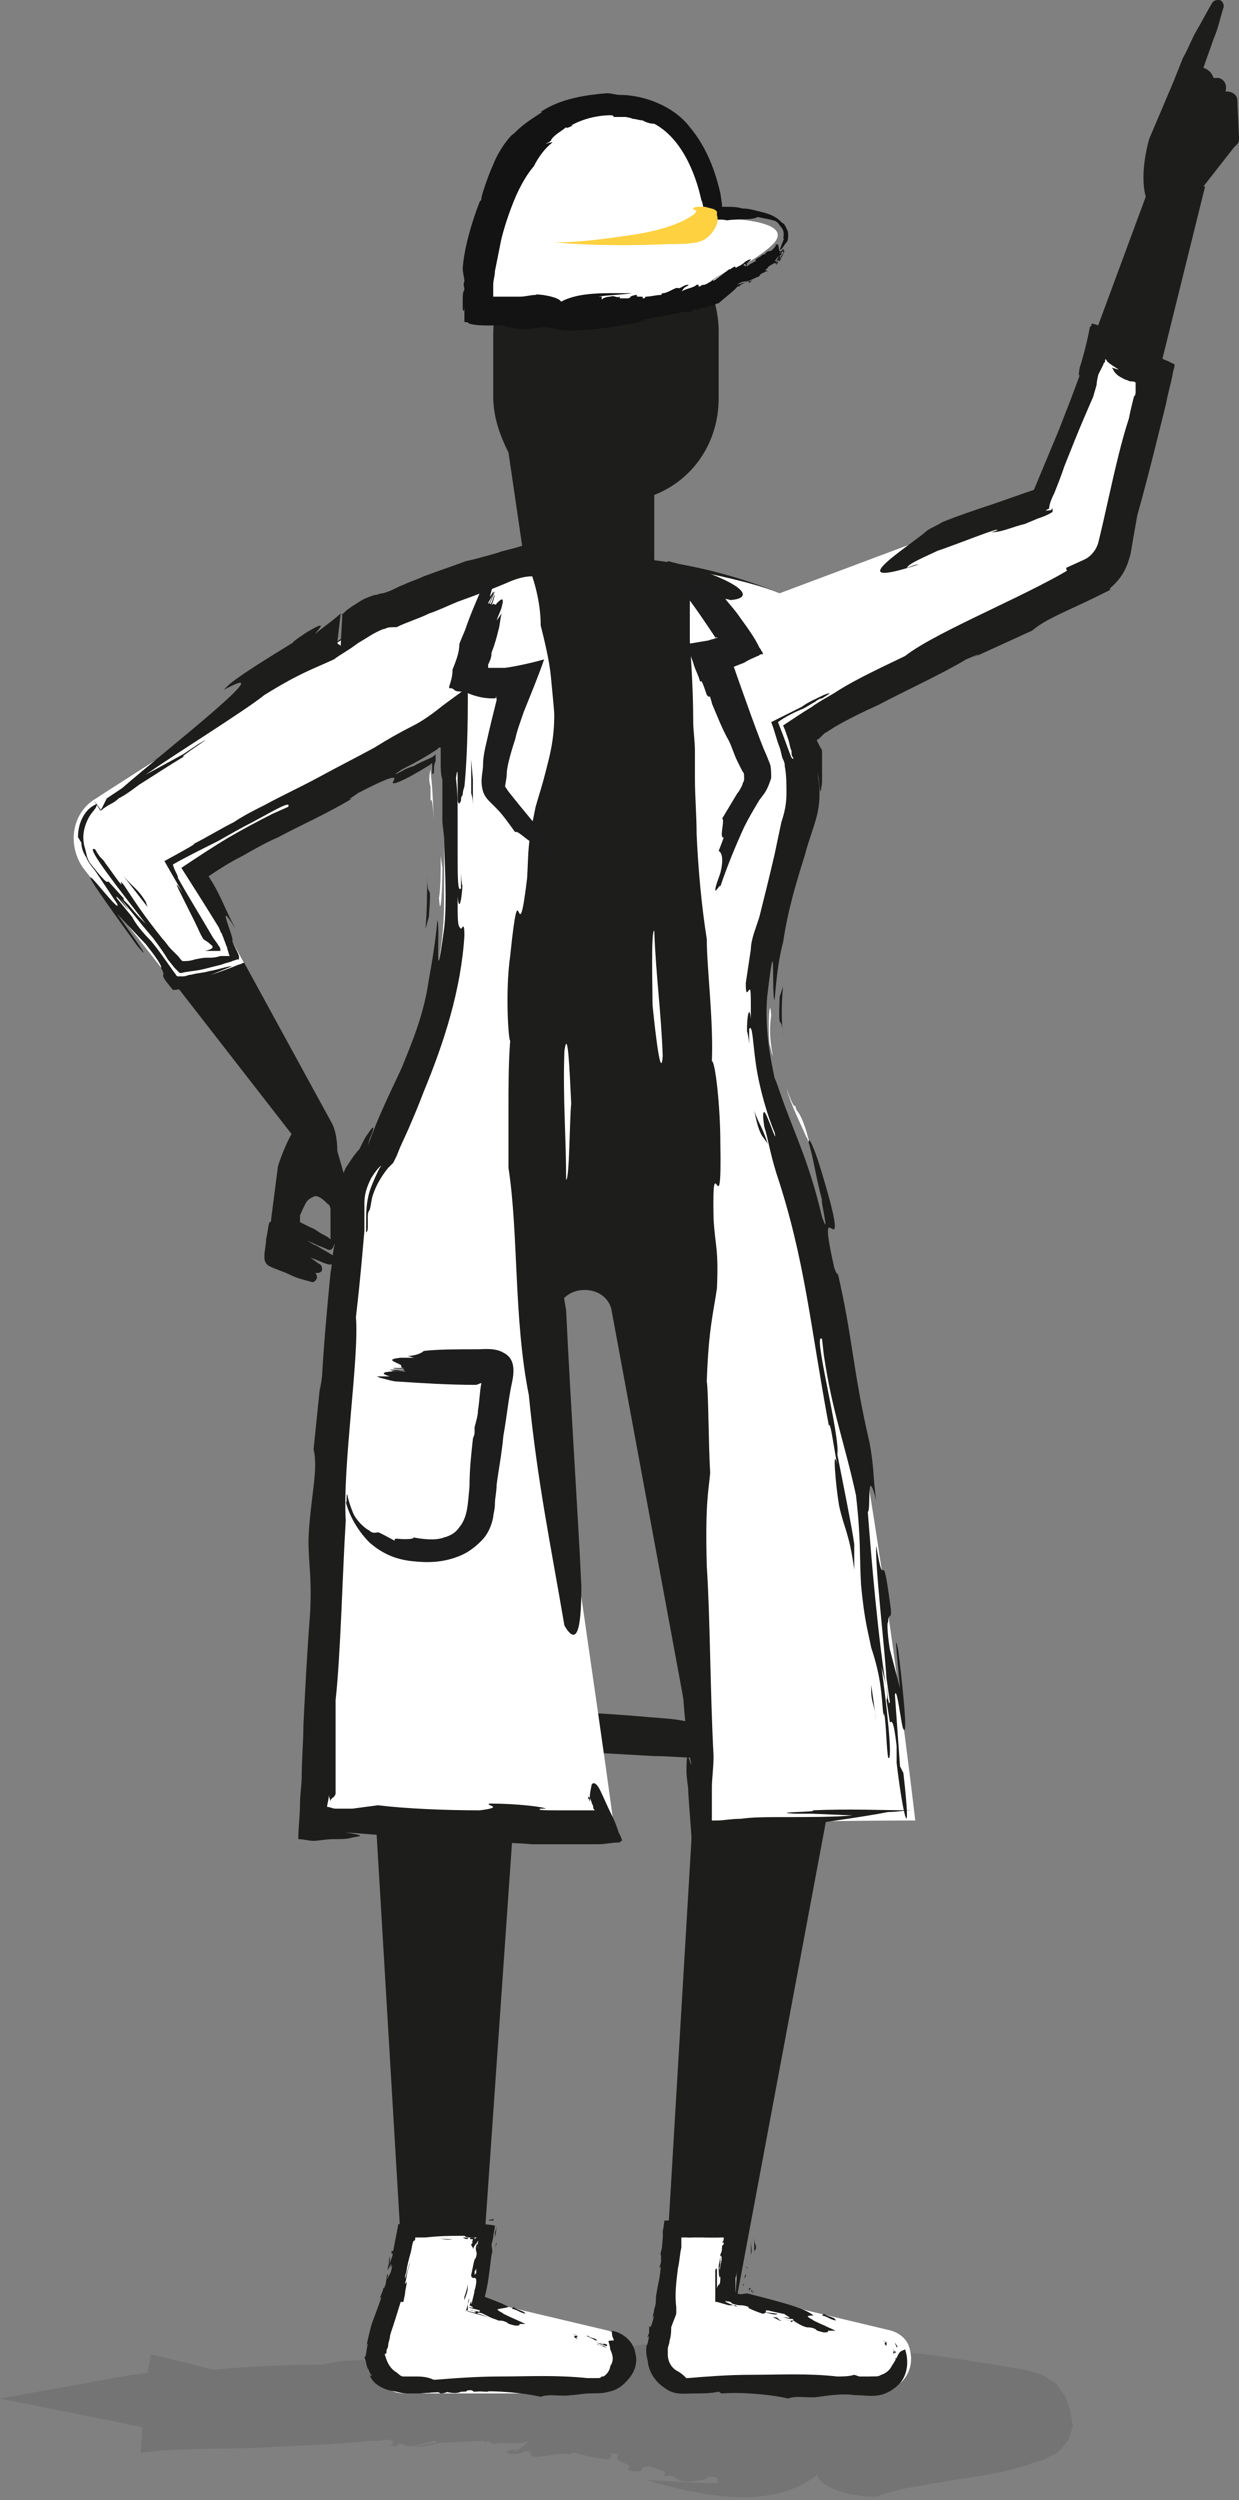 <?xml version="1.0" encoding="utf-8"?>
<!-- Generator: Adobe Illustrator 24.2.1, SVG Export Plug-In . SVG Version: 6.00 Build 0)  -->
<svg version="1.1" id="Layer_1" xmlns="http://www.w3.org/2000/svg" xmlns:xlink="http://www.w3.org/1999/xlink" x="0px" y="0px"
	 viewBox="0 0 73.1 147.5" style="enable-background:new 0 0 73.1 147.5;" xml:space="preserve">
<rect x="0" y="0" width="73.1" height="147.5" fill="#808080" stroke="none"/>
<style type="text/css">
	.st0{opacity:0.11;fill:#131313;}
	.st1{fill:#1D1D1B;}
	.st2{fill:#FFFFFF;}
	.st3{fill:#1D1D1D;}
	.st4{fill:#131313;}
	.st5{fill:#FDD140;}
</style>
<path class="st0" d="M63,141.8c-0.1-0.3-0.1-0.4-0.2-0.5c-0.1-0.1-0.2-0.3-0.3-0.4c-0.1-0.2-0.3-0.4-0.4-0.4
	c-0.5-0.4-0.7-0.4-0.9-0.5c-0.4-0.1-0.6-0.2-0.8-0.2c-0.4-0.1-0.8-0.1-1.1-0.2c-0.6-0.1-1.3-0.2-1.9-0.3c-1.3-0.2-2.5-0.4-3.8-0.5
	c-2.9-0.4-10.4-0.6-13.2-1c-0.4,0-0.8-0.1-1.2-0.1c0.7,0.1,0.7,0.1,1.4,0.2c-1.7,0.3-3.3,0.5-4.8,0.7c0.3,0.2,0.3,0.3,0.9,0.5
	l-0.8-0.1c-0.7,0.4-2.3,0.4-3.1,0.6c0.2-0.2-0.4-0.3-1-0.3l0.2,0.2c-2-0.1-4.4,0.1-6.2,0c-0.3,0-0.4-0.1-0.6-0.2l-1.7,0.2
	c0.1-0.3-1.4-0.3-0.6-0.5c-1.3,0.4-2.6,0.1-3.8,0.5c-2.1,0-4.3,0.1-6.5,0.3c-0.8-0.2-1.6-0.4-2.4-0.6c-0.4-0.1-0.9-0.2-1.3-0.3
	L8.7,140c-0.3,0-0.6,0.1-0.9,0.1L0,141.5l7.5,1.5c0.3,0.1,0.6,0.1,0.9,0.2l-0.1,1.5c2.2-0.3,4.6-0.2,7-0.3c2.2-0.1,4.5-0.2,6.6-0.4
	c0,0,0,0,0.1,0l0,0c0.3,0,0.6,0,0.8-0.1c0.1,0,0.3,0.1,0.4,0.1c-0.1,0.1,0.1,0.2-0.2,0.3l0.4,0c0.1,0,0.1-0.1,0-0.1
	c0.2-0.1,0.4,0,0.6,0.1c0,0.1,0.9-0.1,1.6-0.3c0.1,0,0.1,0,0.2,0.1c-0.8,0.1-1.6,0.3-1.4,0.2c0.1,0.1,0.9,0,1.6-0.2c0,0,0,0,0,0
	c0.8,0,1.7-0.1,2.6-0.1c0,0,0,0.1,0.1,0.1c0,0,0-0.1,0.1-0.1l0.3,0.2c0.6-0.2,1.5,0.1,2.1-0.2c-0.2,0.2-0.4,0.4-0.8,0.6l-0.1-0.1
	c-0.1,0-0.4,0.1-0.4,0.2c0.4,0.1,0.7,0.1,1.1-0.1c0.1,0,0.2,0.1,0.2,0.1c0,0,0,0,0-0.1c0.1,0.1,0.1,0.1,0.1,0.2c0,0,0,0,0,0
	c0.2,0.4,1.5-0.2,2.3,0c0.2-0.1,0-0.1,0.3-0.1c0.7,0.2,1.2,0.3,2,0.4c0.2-0.2,0.3-0.3,0-0.4l0.6,0.1c-0.5,0.5,1.1,0.5,0.5,0.9
	c0.2,0.1,0.5,0.1,0.8,0.1c0-0.1,0.1-0.3,0.5-0.3c0.6,0.2,0.4,0.1,0.9,0.3c0.1,0.2-0.1,0.2,0,0.3c0.7-0.2,0.6,0.3,1.3,0.3
	c0.4,0,1.3-0.1,1.3-0.3c0.6,0,0.6,0.2,0.5,0.4l0.5,0c-1.5,0-3.1-0.1-4.7-0.2c3.4,1,7.5,1.8,10.1-0.3c0.3,1.1,3.6,1.5,3.7,1.2
	c0.7-0.2,1.4-0.4,2.1-0.5c1.1-0.2,2.3-0.4,3.6-0.6c0.6-0.1,1.3-0.2,2-0.4c0.4-0.1,0.7-0.2,1.1-0.3c0.2-0.1,0.4-0.2,0.6-0.2
	c0.1,0,0.3-0.1,0.5-0.2c0.1-0.1,0.2-0.1,0.4-0.2c0.2-0.1,0.4-0.3,0.7-0.7c0.1-0.1,0.2-0.2,0.2-0.4c0.1-0.2,0.1-0.3,0.2-0.6
	C63.2,142.8,63.2,142.2,63,141.8z M18.5,140.4C18.5,140.4,18.5,140.4,18.5,140.4c0.1,0,0.1-0.1,0.2-0.1
	C18.7,140.3,18.6,140.3,18.5,140.4z"/>
<g>
	<g>
		<g>
			<path class="st1" d="M31.6,74.3c0.3,0.1,0.4,0.2,0.6,0.4c0.9,0.2,2.5,0.5,2.9,0.8c0,0.1-1.4,0.3-1.6,0.2c-2.2-0.3-3.7-1-4.7-1.3
				c0,0,0,0.1,0,0.1c0,0,0,0.2,0.1,0.4c0,0.1,0.1,0.2,0.1,0.3l0,0.1c0,0,0,0.1,0,0.2c0,0,0-0.1,0-0.1c0,0,0-0.1,0.1-0.1
				c0,0.1,0,0.1,0,0.2c0,0.2,0,0.3,0,0.5c0,0.3,0,0.7-0.1,1c0,0.7-0.1,1.5-0.1,2.1c0.1-0.3,0.1-0.3,0.2-0.4c-0.4,1-0.4,3.3-0.5,4.9
				c-0.1,0.3-0.1,0.5-0.2,0.8c0,1.5-0.2,2.9-0.1,4.7c0,1.5-0.3,3.6-0.3,5.6c-0.1,1.2-0.2,2.5-0.4,3.7c-0.1,0.6-0.1,1.2-0.2,1.8
				c0,0.3,0,0.5,0,0.8c0.2,0,0.4,0,0.6,0l0.1,0c0,0,0.1,0,0.2,0c0.2,0,0.4,0,0.7-0.1c0.5-0.1,1.5,0,2.3,0.3c2-0.4,5.6,0,8.2,0.2
				c1,0.1,1.6,0.3,2,0.5c0.1,0,0.1,0,0.2,0l0.1,0l0.2,0l0.3-0.1l-0.1-0.5l0-0.1c0,0,0,0,0-0.1l0-0.2l0-0.7c0-1,0-2,0.1-3
				c0.2-3.4,0.3-6.9,0.8-10.6c0.1-0.5,0-1.5,0-2l0.2-0.7c0.1-2.2,0-4.2,0.2-6.2c0.3-2.6,1-2.8,1.6-3.1c0.2,2.8,1,5.6,0.3,9.9
				c-0.2,1.2-0.1,2.9-0.1,4.4c0,1.3-0.3,2.6,0,3.7c-0.5,1.5-1.1,5.3-1,8.1c-0.1,0.2-0.1,0-0.2,0.4c0,0.7,0,1.7,0,2.6l-1.5,0
				c-0.5,0-1,0-1.4,0c-0.9,0-1.7-0.1-2.6-0.1c-1.8-0.1-3.5-0.2-5.4-0.3c-1,0-2.1-0.1-3.3-0.2c-0.6,0-1.2-0.1-1.8-0.1
				c-0.8,0-1.7-0.1-2.6-0.1c0-0.3,0-0.5,0-0.8c0-0.3,0.2-2.1,0.2-2.7c0-0.3-0.1-0.5-0.1-0.8c0.1-1.9,0.2-4.2,0.5-5.6
				c0.3-1.6,0.3-3.1,0.5-4.6c0.3-2.1,0.3-5.6,0.8-7.4c0.1-0.2,0.1-1,0.1-1.5l0.2-0.7c0-0.5-0.2-0.8-0.1-1.3c0.1-1.3,0.2-2.8,0.4-4.2
				c2.2,0.2,3.8,0.4,4.7,0.8C32.2,74,31.2,74.1,31.6,74.3z"/>
			<path class="st1" d="M44.4,76.2c-0.1,0.1,0.3,0.1,0.6,0.1c-0.3-0.1-0.4-0.2-1-0.3l0.9,0.1c0.5-0.2-0.9-0.1-0.3-0.2
				c0.5,0.1,0.9,0.1,0.6,0.2c-0.1-0.1-0.3,0-0.6-0.1c-0.1,0.1,0.4,0.2,0.7,0.3l-1.4-0.1L44.4,76.2z"/>
			<path class="st1" d="M41.4,75.8l0.3,0c0.1-0.1-0.1-0.2-0.4-0.2c1.2,0.2,0,0.3,0.7,0.5C42,76,41.2,75.8,41.4,75.8z"/>
			<path class="st1" d="M43,75.5c0.5,0.2,1.1,0.1,1.2,0.3l-1.4-0.3L43,75.5z"/>
			<path class="st1" d="M33.8,75c-0.4,0-0.2,0-0.9,0L33.8,75L33.8,75z"/>
			<path class="st1" d="M28.2,87.1c0.1-0.5,0.3-1,0.4-1.8C28.5,86.1,28.2,86.9,28.2,87.1z"/>
			<path class="st1" d="M26.9,95.6c-0.1,0-0.1,0.3-0.1-0.1c0-0.2,0.2,0.1,0.1-0.5L26.9,95.6z"/>
			<path class="st1" d="M26.5,96.3l-0.2,0.4C26.4,96.7,26.5,96.6,26.5,96.3z"/>
			<path class="st1" d="M29.7,75.2L29.7,75.2C29.7,75.2,29.7,75.2,29.7,75.2C29.7,75.2,29.7,75.2,29.7,75.2z"/>
			<path class="st1" d="M29.5,75.2C29.5,75.2,29.6,75.2,29.5,75.2l0.2,0.1c0,0,0,0,0,0C29.6,75.2,29.6,75.1,29.5,75.2
				C29.5,75.1,29.5,75.1,29.5,75.2z"/>
			<path class="st1" d="M29.6,75.1L29.6,75.1c0.2,0-0.1,0.2,1.2,0.2c-0.2,0-0.4-0.1-0.6-0.1c-0.1,0-0.2,0-0.3,0c-0.1,0,0,0-0.1,0
				C29.8,75.1,29.7,75.1,29.6,75.1z"/>
			<path class="st1" d="M29.8,75C29.8,74.9,29.8,74.9,29.8,75c0.1-0.1,0.1-0.1,0.1-0.1c0,0,0.1,0,0.1,0c0,0,0,0.1,0,0.1l0.6,0
				c0.2-0.1-0.3-0.1-0.7-0.2c-0.2,0-0.4-0.1-0.5-0.1C29.6,74.8,29.7,74.9,29.8,75z"/>
			<polygon class="st1" points="35.2,74 35.1,74 35.2,74 			"/>
			<path class="st1" d="M33.4,73.6l-0.1,0.2c0.8,0,0.9,0.2,1.8,0.2l0,0C34.9,73.8,34,73.8,33.4,73.6z"/>
			<path class="st1" d="M29.2,75.3c0-0.2,0-0.4-0.1-0.6L29,75.2C29.2,75,29.1,75.3,29.2,75.3z"/>
			<path class="st1" d="M28.7,76.3l0-0.7l-0.1,0.3C28.6,75.9,28.7,76,28.7,76.3z"/>
			<path class="st1" d="M28.6,75.9c0,0-0.1,0.1-0.1,0.3L28.6,75.9z"/>
			<path class="st1" d="M28.5,74.8c-0.1,0.1-0.1,0.2-0.1,0.3c0,0.1,0.1,0.2,0,0.6c0.1,0.1,0.1-0.2,0.1-0.4
				C28.5,75.1,28.5,74.9,28.5,74.8z"/>
			<polygon class="st1" points="28.2,77.7 28.1,77.9 28.2,78 			"/>
			<path class="st1" d="M28.6,83.4c-0.1-0.7-0.2,0.4-0.3,0.5L28.6,83.4z"/>
			<path class="st1" d="M27.8,78.5l0.2-0.2l-0.1-0.1c0-0.2,0-0.5,0.1-0.7C27.8,77.3,27.8,78.1,27.8,78.5z"/>
			<line class="st1" x1="28" y1="81.5" x2="27.8" y2="82.2"/>
			<path class="st1" d="M27.3,76.7c-0.1,0-0.4,1-0.2-0.2C27,77,27,77.7,26.8,77.2c-0.1,0.8,0.2,0.1,0.2,0.6
				C27,77.4,27.2,77.1,27.3,76.7z"/>
			<path class="st1" d="M27,78.6c-0.1,0.4-0.2,0.8-0.1,1.1C26.9,79.3,27.1,78.9,27,78.6z"/>
			<polygon class="st1" points="26.5,78.9 26.7,78.4 26.5,78.7 			"/>
			<line class="st1" x1="27.3" y1="86.6" x2="27.5" y2="86.6"/>
			<path class="st1" d="M26.4,81.1l0.1-1.4L26.3,81c0.1,0.8,0.1,0.4,0.2-0.1C26.5,81,26.4,81.1,26.4,81.1z"/>
			<path class="st1" d="M26.8,79.7l0-0.4c0,0-0.1,0.6-0.2,1.1C26.7,80.1,26.7,79.7,26.8,79.7z"/>
			<path class="st1" d="M26.6,80.4c0,0.2-0.1,0.3-0.1,0.4C26.5,80.7,26.6,80.6,26.6,80.4z"/>
			<path class="st1" d="M27.2,90l0.1-1.3C27.2,89.2,27.2,89.5,27.2,90z"/>
			<path class="st1" d="M26.1,82.1l0,0.2l0.2,0.1C26.3,82,26.2,82.1,26.1,82.1z"/>
			<path class="st1" d="M25.7,83.7c-0.1,0.3-0.1,1.1-0.1,1.4c0.2-0.4,0.2-0.9,0.3-1.5C25.8,84.2,25.7,83.8,25.7,83.7z"/>
			<path class="st1" d="M25.3,85.4l0.1-1.2C25.2,84.5,25.3,84.9,25.3,85.4z"/>
			<path class="st1" d="M25.3,87.3c0,0.1,0.1,0,0.1,0.2c0.1-0.2,0.1-0.6,0.1-0.9L25.3,87.3z"/>
			<path class="st1" d="M27.7,77.4c0,0.4,0,0.7,0,1c0.1-0.5,0.1-1,0.2-1.4C27.9,77.1,27.8,77.2,27.7,77.4z"/>
			<path class="st1" d="M43.1,80.6c0.2,1.5,0.1,4.3,0.1,5.8c-0.2,2.5,0,5.7-0.1,8.6l-0.1,0c-0.1,1.2-0.2,2.5-0.2,3.8
				c0,1-0.1,2-0.1,3c0,0,0.1,0,0.1,0c0-0.2,0-0.5,0.2-0.2c0,0.2-0.1,0.3-0.1,0.4c-0.2,0-0.3-0.1-0.4-0.1c0,0-0.1,0.1-0.2,0.1
				c-0.1,0-0.2-0.1-0.2-0.2c0,0-0.1-0.1-0.1-0.1c0,0-0.1,0-0.1,0c-0.1,0-0.1,0-0.2,0c-0.6,0.3-2.2-0.4-2.3,0
				c-0.4-0.3-1.3-0.1-1.8-0.2l0.3,0.2c-1-0.2-2-0.5-2.5-0.5c-1.3,0-3-0.1-4.4-0.1c-0.3-0.2,1.5,0.1,0.6-0.2c-0.7,0.1-1.6,0.1-2.4,0
				c-0.2,0-0.4,0-0.7,0l-0.3,0c-0.2,0-0.3-0.1-0.5-0.1l0.1-0.4l0-0.2l0-0.1l0-0.3c0.1-0.7,0.1-1.5,0.1-2.2c0,0.1-0.1,0.4-0.1,0.2
				c0.2-0.6,0.1-1.5,0.3-2.5c-0.2,0.1-0.3,1.5-0.3,2c-0.3-0.3,0.1-0.3,0.1-1.6c0,0.1-0.1,0.3-0.1,0.3c0-1.3,0.3-0.5,0.3-1.5L27.7,95
				c0.1-1,0-0.3,0-1.4c0.2,0.2,0.4-0.3,0.4-0.6c-0.1-0.1,0-1.2-0.1-1.1c0.5-1.3,0-1.7,0.5-2.9c-0.1-0.5-0.2,0.5-0.4,0.5
				c0-1.3,0.2-0.4,0.3-0.9c0-0.4,0-2.1,0.2-2.8l-0.1-0.1c0.2-1.1,0.4-2.9,0.6-3.3c-0.2-0.5-0.2,0.4-0.3,1.2c-0.1,0.2-0.1-0.7-0.1-1
				c0,0.2-0.1,0.3-0.1,0.5c-0.1,0,0-0.5,0-0.7c0.1-1.3,0.1,0.5,0.2,0c0-0.5,0.1-1.8-0.1-1.2c0.1-1.1,0.2-0.4,0.3-1
				c-0.2,0.8,0.1,1.1-0.1,1.7c0.1,0.2,0.1,0.1,0.2-0.1c0-0.9,0.3-2.6,0.1-2.6l0.2-0.4l-0.1-0.4l0-0.2c-0.2,0.4-0.4,1.2-0.6,1.6
				c-0.1,0.1,0-0.5,0-0.8l0.2-0.2c0.1-0.8-0.3-0.6-0.1-1.7c0.1,0.3,0.2,0,0.3-0.4c0-0.2,0.1-0.5,0.2-0.8c0-0.1,0.1-0.3,0.1-0.3
				c0,0,0-0.1,0.1-0.1C29,75.1,28.9,75,28.9,75c-0.1,0-0.1,0-0.3-0.3c0-0.2,0-0.4,0-0.7c0.4,0,0.9,0,1.3,0.1c-0.7,0-0.5,0-0.3,0.1
				c0.2,0.1,0.4,0.2,0,0.2c0.1,0,0.2,0,0.2,0l0.1,0c0.1,0,0.2,0,0.3,0c0.3,0.3-0.6,0.2-0.1,0.5l0.2-0.2c0.5,0.2,0.8,0.4,1.9,0.6
				c0.1-0.1,0.7-0.2,1.1-0.1c0.1,0.2,0.2,0.2,1.2,0.3c1.9-0.3-1.8-0.6-2.2-1c-1.1-0.1-1.7-0.3-2.3-0.5c-0.4-0.2-1-0.5-2-0.7
				c-0.1,0.4-0.2,0.9-0.3,1.7c0.1,0.6,0.1,0.4,0.1,1.4c0.3,0.7,0.4-1.6,0.6-1.8c0,0.3,0.1,0.5,0,0.7c0.1-0.1,0.2-0.1,0.2-0.2
				c0,0.2,0,0.5-0.1,0.7c0,0.2-0.1,0.3-0.1,0.4c-0.1,0.2-0.2,0.3-0.2,1l0-0.3l0,0.8l0-0.2c0,0.5,0.1,0.7,0,1.4l-0.1-0.6
				c0.1,0.4-0.2,0.5-0.2,1.1c-0.1-0.3-0.2-0.5-0.2-0.7c-0.2,0.9-0.2,1.7-0.3,2.5c-0.1,2.7-0.3,5.2-0.7,7.8c0-0.1,0.1-0.2,0.1-0.3
				c0,0.5-0.1,0.7-0.2,1c-0.1,0.5-0.1,0.9-0.2,1.4c0,1,0,1.9-0.2,3.1c-0.1,0.1-0.1,0-0.1-0.2c0,0.5,0,0.7,0.2,0.3
				c0,0.8-0.2,1.1-0.2,1.7l-0.1-1.3c-0.1,0.6,0.1,0.6,0,1.3c0,1.2,0.2-0.5,0.4-0.4l-0.1,0.5l0.3-0.5c-0.1,1-0.4,1.6-0.5,2l0.1-0.7
				c-0.2-0.3-0.1,1.3-0.3,1.6l0-0.1c-0.1,1.2,0.1-0.2,0.1,0.5c-0.1,0.5-0.2,0.9-0.3,1.5l0.2-0.3c0,0.5-0.1,1.2-0.2,2.1
				c0.7,0.1,1.4,0.2,2.2,0.3c0.8,0.1,1.8,0,2.8,0.1c-0.2,0-0.6-0.1-0.4-0.2c0.6,0,1.9,0.1,1.4,0.3l0.8-0.1c0.3,0,0.5,0.1,0.7,0.1
				l-0.2-0.1l1,0c0,0,0.3,0.1-0.1,0.1c1.1,0.3,2.5,0,4.2,0.2l-0.5,0.1c1-0.1,1.1,0.2,2.2,0.2l-0.2-0.1c0.8,0,2.3,0.2,2.1,0.3
				c0.1-0.2,0.2-0.1,0.4-0.1c0.2,0,0.5,0.1,0.7,0c0.2,0.1,0.5,0.2,0.8,0.3c0.2,0,0.3,0,0.5,0c0-0.4-0.1-0.7-0.2-0.5
				c0.2-0.8,0.3-1.7,0.1-2.2c0,0,0,0,0,0l0,0l0,0c0-0.2,0.1-1-0.1-0.6c0.1-1.9,0.3-1,0.4-2.7l-0.2-0.1c0.1-1.3,0-2.7,0-3.7l0.2-0.1
				c0-0.7-0.2,0.1-0.2-1c0-0.2,0.1-0.3,0.2-0.3c0.1-1.1,0.2-2.4,0.4-4c0,0,0.1,0.2,0.1,0.3c0-0.7,0-1.8,0-2.6
				c0.4-1.8,0.8-4.4,0.9-6.9c-0.3-1.9-0.8-3.2-1.3-3.4C44,76.3,43.5,78.1,43.1,80.6z"/>
		</g>
	</g>
	<g>
		<path class="st1" d="M35.8,13L35.8,13c-3.7,0-6.7,3-6.7,6.7v3.7c0,1.2,0.4,2.3,0.9,3.3l1.1,7.5h7.5v-5c2.3-0.9,3.8-3.1,3.8-5.7
			v-3.7C42.5,16,39.5,13,35.8,13z"/>
		<path class="st1" d="M20.7,70.8l0-0.1l-0.8-2.8c0-0.6-0.1-1.2-0.3-1.6l0,0L9.6,48c-0.9-1.4-2.8-1.8-4.1-0.8
			c-1.3,0.9-1.5,2.7-0.5,4l12.2,15.7c-0.5,0.9-0.8,1.9-0.8,1.9l-0.4,3.1c0,0.1,0,0.2-0.1,0.2c-0.1,0.3-0.1,0.6-0.2,1
			c0,0.3-0.1,0.7-0.1,1l0,0.1c0,0.2,0.1,0.4,0.3,0.5c0.4,0.2,0.8,0.3,1.2,0.5c0.4,0.2,0.8,0.3,1.2,0.4c0.2,0.1,0.3,0,0.4-0.2
			c0-0.1,0-0.2-0.1-0.3c0.1,0,0.1,0,0.1,0c0.2,0,0.3-0.1,0.3-0.2c0-0.1,0-0.2-0.1-0.3c-0.2-0.1-0.4-0.3-0.6-0.4
			c0.4,0.1,0.7,0.3,1.1,0.4c0.2,0,0.3,0,0.4-0.2c0-0.1,0-0.3-0.1-0.3c-0.3-0.2-0.7-0.4-1-0.6c-0.3-0.1-0.5-0.3-0.8-0.4c0,0,0,0,0,0
			c0.2,0.1,0.5,0.2,0.7,0.3c0.2,0.1,0.5,0.2,0.7,0.3c0.2,0.1,0.3,0,0.4-0.2c0-0.1,0-0.3-0.1-0.3c-0.2-0.2-0.4-0.3-0.6-0.4
			c-0.2-0.1-0.4-0.3-0.7-0.4c-0.2-0.1-0.4-0.2-0.6-0.3c0-0.1,0-0.1,0-0.2c0-0.1,0-0.1,0-0.2c0.4-0.9,0.4-0.9,0.8-1.1
			c0.3-0.2,0.9,0.5,0.9,0.5s0,0,0-0.1l0.1,0.3l0,1.7c0,0.3,0.2,0.5,0.5,0.5c0.2,0,0.4-0.2,0.5-0.4l0.4-1.9
			C20.7,70.9,20.7,70.9,20.7,70.8z"/>
		<path class="st1" d="M46.6,43.3l17.8-9l-1.7-5.6l-19.2,7.3c-2.2,0.8-3.2,3.3-2.2,5.4l0,0C42.3,43.4,44.6,44.2,46.6,43.3z"/>
		<path class="st1" d="M21.5,36.8L5.5,47.2l2.2,6.4l18-9.9c2-1.1,2.7-3.8,1.4-5.7l0,0C25.9,36.1,23.4,35.6,21.5,36.8z"/>
		<path class="st1" d="M20.7,37.4c3.6-1.6,9.6-4.6,14-4.6c6.1,0,11.8,1.8,16.3,4.9l-10.3,2.8c0,0-15.1-0.3-15.3-0.3
			C25.3,40.1,20.7,37.4,20.7,37.4z"/>
		<path class="st1" d="M39.1,137.1l4.1-0.1l6.1-32.6c0.4-2.4-1.5-4.6-4.1-4.6h0c-2.2,0-4.1,1.6-4.1,3.6L39.1,137.1z"/>
		<path class="st1" d="M24,138.2l4.2-0.6l2.3-33.1c0.2-2.4-2.1-4.3-4.7-4.1h0c-2.3,0.2-4,2-3.8,4.1L24,138.2z"/>
		<path class="st1" d="M73,5.9c0-0.3-0.3-0.5-0.6-0.5c-0.1,0-0.1,0-0.1,0c0,0,0,0,0,0c0.1-0.3,0-0.7-0.4-0.8c-0.1,0-0.2,0-0.3,0
			c-0.1-0.3-0.3-0.5-0.6-0.6c0,0,0,0,0,0c0.2-0.6,0.4-1.1,0.6-1.7C71.9,1.6,72,1,72.2,0.4c0-0.2-0.1-0.4-0.3-0.4
			c-0.1,0-0.3,0-0.4,0.2c-0.3,0.5-0.6,1.1-0.9,1.6c-0.3,0.5-0.5,1.1-0.8,1.6c-0.2,0.5-0.4,1-0.6,1.5l-1.4,3.3c0,0-0.6,2-0.2,3.4
			l-7.1,19.2c-0.6,1.6,0.3,3.3,1.9,3.7c1.5,0.4,3.1-0.5,3.4-2.1L71.1,11l-0.1,0c0,0,0,0,0,0l1.8-2.3L73,8.5c0.1-0.1,0.1-0.2,0.1-0.4
			L73,5.9z"/>
		<path class="st1" d="M21.9,67.7L21.9,67.7c2.3-4.8,4.3-9.4,4.3-14.6v-1V36.6h18.5l2.4,6.7c0.6,1.7,0.7,3.4,0.3,5.2l-1.7,6.8
			c-0.9,3.8-0.6,7.8,1,11.5l0.4,1.7c0.4,0.7,0.6,1.6,0.6,2.5c0.7,1.7,2,28.9,1.5,32.9l-0.3-1.2l-7.9,1.2l-4.9-26.5
			c-0.1-0.8-0.8-1.3-1.6-1.3h0c-0.9,0-1.6,0.6-1.7,1.5l-2.6,27.9l-8.1-2.3l-1.8-30.7C20.2,70.6,20.9,69,21.9,67.7z"/>
		<g>
			<path class="st2" d="M53.7,138.7c-0.1-0.6-0.5-1-1.1-1.2l-9.2-2.2l0.2-3.8h-3.8l-0.5,5l-0.6,2c-0.4,1.3,0.6,2.6,2,2.6h11.1
				C53,141.1,54,140,53.7,138.7z"/>
			<g>
				<path class="st1" d="M47.7,136.7c0.1,0.1,0.2,0.1,0.3,0.2c0.4,0.2,1.1,0.5,1.3,0.6c0,0-0.7,0-0.8,0c-1.1-0.4-1.5-0.8-2.7-1.2
					c-0.1,0-0.5,0-0.9-0.1c0,0,0.1,0,0.2,0.1c-0.3,0-0.6-0.1-0.9-0.2l-0.7-0.2c-0.3-0.1-0.5-0.1-0.8-0.2c0.2,0.1,0.2,0.1,0.3,0.1
					c-0.1,0-0.2-0.1-0.4-0.1c0-0.3,0.1-0.5,0.1-0.8c0-0.3,0-0.5,0-0.8c0-0.4,0-0.8,0-1.1c0-0.2,0.1-0.3,0.1-0.4c0-0.2,0-0.4,0-0.7
					c-0.1,0-0.2,0-0.4,0.1c0,0-0.1,0-0.2,0c-0.1,0-0.2,0-0.3,0c-0.2,0-0.4,0-0.7,0c-0.2,0-0.5,0-0.7,0c-0.1,0-0.2,0-0.2,0l-0.1,0
					c0,0.1,0,0.1,0,0.2l0,0.1l0,0.3c-0.1,0.4-0.1,0.8-0.2,1.2c-0.1,0.8-0.2,1.6-0.1,2.3c0,0.1,0,0.1,0,0.4c-0.1,0.3-0.2,0.5-0.3,0.8
					c0,0.2,0,0.5-0.1,0.8c0,0.2-0.1,0.3-0.1,0.5c0,0.1,0,0.2,0,0.3c0,0.4,0.2,0.8,0.6,1c0.2,0.1,0.4,0.3,0.5,0.4
					c1.2-0.1,2.5-0.2,3.8-0.2c1.7,0,3.3-0.1,5.1,0.1c0.3,0,0.7,0,1-0.1l0.3,0.1c0.3,0,0.5,0,0.8,0c0.3,0,0.3,0,0.5-0.1
					c0.3-0.1,0.5-0.3,0.6-0.5c0.2-0.3,0.3-0.5,0.4-0.7c0.1-0.2,0.2-0.2,0.4-0.3c0.2,0.6,0.2,1.4-0.3,2c-0.3,0.3-0.7,0.6-1.2,0.7
					c-0.5,0.1-0.9,0-1.5,0c-0.6-0.1-1.4,0-2.1,0.1c-0.6,0.1-1.3-0.1-1.8,0.1c-0.8-0.2-2.6-0.4-3.9-0.3c-0.1,0,0,0-0.2-0.1
					c-0.5,0.1-0.9,0.1-1.4,0.1c-0.5,0-1.1,0.1-1.6-0.2c-0.5-0.3-0.9-0.7-1.1-1.3c-0.1-0.3-0.1-0.6-0.1-0.9c0-0.3,0.1-0.6,0.2-0.8
					c0.1-0.5,0.3-1.1,0.4-1.6c0.1-0.6,0.1-1.3,0.1-1.9c0-0.1,0.1-0.7,0.1-1l0-0.4c0.1-0.7,0.1-1.4,0.2-2.1c0.5,0,1.1,0,1.4,0.1
					c0.4,0,0.8,0,1.1,0.1c0.4,0,0.7,0,1.2,0c0.2,0,0.5,0,0.8,0c-0.1,1.4-0.1,2.5-0.3,3.2c0,0.1,0,0.4,0,0.6l0,0.2l0.1,0.1
					c0.2,0.1,0.4,0,0.6,0c1.5,0.4,3.3,0.8,3.9,1.3C48,136.6,47.5,136.6,47.7,136.7z"/>
				<path class="st1" d="M52.7,138.7c0,0,0,0.1,0,0.1c0-0.1,0.1-0.1,0-0.2c0,0.1,0.1,0.1,0.1,0.2c0.1,0.1,0-0.2,0-0.1
					c0,0.1,0,0.2,0,0.2c0,0,0-0.1,0-0.1c-0.1,0-0.1,0.1-0.1,0.2C52.7,138.8,52.7,138.7,52.7,138.7C52.7,138.7,52.7,138.7,52.7,138.7
					z"/>
				<path class="st1" d="M52.2,138.2l0.1,0c0.1,0-0.1-0.1-0.2-0.1c0.3,0.1,0.2,0.1,0.2,0.2c0,0,0,0.1,0,0.1c0,0,0,0-0.1-0.1
					C52.2,138.3,52.2,138.2,52.2,138.2z"/>
				<path class="st1" d="M52.8,138.2c0.1,0.2,0.2,0.2,0.1,0.3C52.9,138.4,52.8,138.3,52.8,138.2L52.8,138.2z"/>
				<path class="st1" d="M48.7,137.2c-0.2,0-0.1,0-0.4-0.1L48.7,137.2L48.7,137.2z"/>
				<path class="st1" d="M43,132L43,132c-0.1,0.2-0.1,0.3-0.1,0.4C42.9,132.3,43,132.1,43,132L43,132z"/>
				<path class="st1" d="M39.8,131.9c0,0-0.1,0.1-0.1-0.1c0-0.1,0.1,0.1,0.1-0.2L39.8,131.9z"/>
				<path class="st1" d="M39.6,132.2l-0.1,0.2C39.6,132.4,39.6,132.3,39.6,132.2z"/>
				<path class="st1" d="M46.2,136.9L46.2,136.9C46.2,136.9,46.1,136.9,46.2,136.9C46.2,136.9,46.2,136.9,46.2,136.9z"/>
				<path class="st1" d="M45.6,136.7l0.4,0.2c0,0,0.1,0,0.1,0C45.8,136.8,46,136.7,45.6,136.7z"/>
				<path class="st1" d="M46.2,136.8L46.2,136.8c0.4,0.1,0.6,0.2,1.1,0.3C46.9,137,46.5,136.9,46.2,136.8z"/>
				<path class="st1" d="M46.6,136.8l0.2,0c0.1,0,0.1,0.1,0.1,0.1l0.3,0.1c0.1,0-0.7-0.3-1-0.3L46.6,136.8z"/>
				<path class="st1" d="M49.4,136.9L49.4,136.9C49.4,136.9,49.4,136.9,49.4,136.9L49.4,136.9z"/>
				<path class="st1" d="M48.6,136.5l-0.1,0.1c0.4,0.1,0.4,0.2,0.8,0.3l0,0C49.3,136.7,48.9,136.7,48.6,136.5z"/>
				<path class="st1" d="M45.1,136.4c0.4,0.1,0.6,0.2,0.8,0.1L45.1,136.4C45.5,136.5,45.2,136.4,45.1,136.4z"/>
				<path class="st1" d="M44.6,136l0.3,0.1l-0.1-0.1C44.8,136.1,44.7,136.1,44.6,136z"/>
				<path class="st1" d="M44.8,136c0,0,0,0-0.1-0.1L44.8,136z"/>
				<path class="st1" d="M45.5,136.1c-0.2-0.1-0.2,0-0.5-0.1C44.9,136.1,45.3,136.1,45.5,136.1z"/>
				<polygon class="st1" points="44,135.7 43.8,135.6 43.8,135.7 				"/>
				<path class="st1" d="M42.9,133.2c0.1,0.4,0.1-0.2,0.1-0.2L42.9,133.2z"/>
				<path class="st1" d="M43.6,135.4c0,0,0,0.1,0.1,0.1l0.1,0c0.1,0,0.3,0.1,0.3,0.1C44.2,135.5,43.8,135.5,43.6,135.4z"/>
				<line class="st1" x1="43.2" y1="134.1" x2="43.3" y2="133.8"/>
				<path class="st1" d="M44.5,135.3c0,0-0.5-0.3,0.1-0.1c-0.1,0-0.2-0.1-0.3-0.1c-0.1,0-0.1,0,0-0.1c-0.2-0.1,0,0.1-0.2,0.1
					c0.1,0,0.1,0,0.2,0C44.4,135.2,44.5,135.3,44.5,135.3z"/>
				<path class="st1" d="M43.9,135.1c0,0-0.1,0-0.1,0c0-0.1,0-0.2,0-0.2c0,0.1,0,0.2,0,0.2C43.8,135.1,43.8,135.1,43.9,135.1z"/>
				<path class="st1" d="M44,134.9C44,134.9,44,134.9,44,134.9C44,134.9,44,134.9,44,134.9L44,134.9z"/>
				<line class="st1" x1="43.5" y1="131.7" x2="43.4" y2="131.8"/>
				<path class="st1" d="M44,134.3l0,0.4C44,134.6,44,134.6,44,134.3c0-0.3,0-0.1-0.1,0.1C44,134.3,44,134.3,44,134.3z"/>
				<path class="st1" d="M43.8,134.8L43.8,134.8c0.1,0.1,0.1-0.1,0.1-0.2C43.9,134.7,43.9,134.8,43.8,134.8z"/>
				<path class="st1" d="M43.9,134.6c0,0,0-0.1,0-0.2C43.9,134.5,43.9,134.5,43.9,134.6z"/>
				<path class="st1" d="M42.1,131.6l0.6,0C42.5,131.6,42.3,131.6,42.1,131.6z"/>
				<path class="st1" d="M44.1,133.8L44.1,133.8l-0.1-0.1C44.1,133.9,44.1,133.8,44.1,133.8z"/>
				<path class="st1" d="M44.3,133c0.1-0.2,0-0.5,0-0.8C44.3,132.7,44.3,132.8,44.3,133C44.3,132.8,44.3,133,44.3,133z"/>
				<path class="st1" d="M44.5,131.9l0,0.9c0.1-0.1,0.1-0.1,0.1-0.3C44.5,132.3,44.5,132.1,44.5,131.9z"/>
				<path class="st1" d="M44.1,130.6c-0.1,0-0.1,0-0.3,0.1c0.1,0,0.4,0,0.6,0c0,0.1,0,0.1,0,0.2l0-0.2L44.1,130.6z"/>
				<path class="st1" d="M44.2,135.5c-0.2,0-0.3-0.1-0.5-0.1c0.2,0.1,0.4,0.1,0.7,0.2C44.3,135.6,44.2,135.5,44.2,135.5z"/>
				<path class="st1" d="M52,140.1c-0.1,0.1-0.2,0.1-0.4,0.1c-0.3,0-0.5,0-0.8,0.1c-0.5,0-1,0-1.4,0.1c-1.2,0-2.7,0.2-4.2,0.2l0,0
					c-1.1,0-2.6,0-3.8,0l0.1,0c0.2,0,0.5,0,0.3,0.1c-0.3,0-0.6,0-0.7-0.1l-0.2,0.1c-0.2,0-0.1-0.2-0.5-0.2c-0.1,0.1-0.3,0-0.5-0.1
					c-0.1-0.1-0.3-0.2-0.3-0.1c-0.1-0.2-0.3-0.3-0.4-0.5c0,0.1,0,0.1,0,0.2c-0.2-0.4-0.1-0.7-0.1-0.9c0-0.1,0-0.2,0-0.4
					c0-0.1,0.1-0.3,0.1-0.5c0.1-0.4,0.2-0.7,0.2-1.1c0.1-0.1-0.2,0.7,0,0.3c0-0.3,0.1-0.5,0.2-0.8c0.1-1.3,0.4-2.6,0.4-3.8
					c0,0,0,0.2,0,0.1c0.1-0.1,0.1-0.4,0.1-0.5c0-0.1,0-0.2,0-0.2c0,0-0.1,0-0.1,0.1c0,0,0,0.1,0,0.1c0,0.1,0,0.2,0,0.2
					c-0.1-0.1-0.1-0.1,0-0.2c0-0.1,0.1-0.1,0.1-0.2c0,0,0,0-0.1,0c0-0.2,0.1-0.2,0.1-0.2c0,0,0.1,0,0.1,0l-0.2-0.1l0,0l0,0
					c0.2,0,0,0,0.3-0.1c0,0,0,0.1,0.1,0.1c0,0,0.1,0.1,0.2,0.1c0.1,0,0.6,0,0.5-0.1c0.3,0.1,0.5,0.1,0.7,0.1c0.1,0,0.2,0,0.3,0
					c0.1,0,0.1,0,0.2,0c0.1,0,0.1,0,0.1,0.1c0,0,0-0.1,0-0.1c0,0-0.2,0-0.2-0.1c0.3,0,0.2,0,0.2,0c0,0,0,0.1,0,0.1c0,0,0.2,0,0.3,0
					c0,0.1,0,0.2-0.1,0.3l0.1,0c0,0.1,0,0.1-0.1,0.2c0,0.2,0,0.3-0.1,0.5c0,0.3-0.1,0.6-0.1,0.7c0.1,0.2,0.1-0.2,0.1-0.6
					c0.1-0.1,0.1,0.3,0,0.5c0-0.1,0.1-0.1,0-0.2c0.1,0,0,0.2,0,0.3c-0.1,0.6,0-0.3-0.1,0c0,0.2,0,0.8,0.1,0.6c0,0.7-0.1,0.3-0.2,0.7
					c0-0.3,0-0.6,0-0.7c0-0.1,0-0.2,0-0.4c0-0.1-0.1-0.1-0.1,0.1c0,0.1,0,0.2,0,0.3c0,0.2,0,0.4,0,0.6c0,0.4,0,0.8,0,0.9
					c0,0,0.1,0,0.1,0L43,136l0.4,0l0.1,0.1c-0.2-0.1-0.5-0.2-0.7-0.3c0-0.2,0.1-0.3,0.1-0.4c0,0,0,0.1,0,0.3c0.1,0,0.2,0,0.2,0.1
					l0.1,0.1c0.3,0.1,0.4,0.1,0.5,0.1c0.1,0,0.3,0,0.5,0.1c-0.3,0,0.5,0.3,0.8,0.4c0.4-0.1,0-0.2,0.3-0.2c0.4,0.1,0.9,0.2,1.4,0.3
					c-1.1-0.3,0.5,0.3-0.4,0.1c0.2,0.1,0.3,0.1,0.5,0.1c0.1,0.2-0.3,0-0.1,0.2l0.1-0.1c0.2,0.1,0.4,0.3,0.8,0.4c0.1,0,0.3,0,0.5,0.1
					c0.1,0.1,0.1,0.1,0.5,0.2c0.9,0-0.8-0.5-1-0.7c-1.3-0.4-1.2-0.8-2.7-1.3c-0.3,0-0.2,0-0.7,0c-0.4,0.1,0.7,0.3,0.9,0.5
					c-0.2,0-0.3,0-0.4-0.1l0.1,0.1c-0.8-0.1-0.4-0.3-1-0.4l0.2,0l-0.4-0.1l0.1,0c-0.3-0.1-0.4,0-0.9-0.2l0.4,0
					c-0.2,0-0.3-0.1-0.4-0.1c0-0.1,0-0.1,0-0.2c0,0.1,0,0.1,0.1,0.2c0.1,0,0.1,0,0.2,0c0,0-0.1,0-0.1,0c0.1-0.5,0.1-0.8,0.1-1.2
					c0-0.9,0.1-1.8,0.1-2.7c-0.3,0-0.6,0-1-0.1c0.1,0,0.1,0,0.1,0c-0.2,0-0.4,0-0.5-0.1c-0.2,0-0.5,0-0.7-0.1c-0.5,0-0.9,0-1.6,0
					c-0.1-0.1,0-0.1,0.1-0.1c-0.3,0-0.4,0-0.1,0.1c-0.1,0-0.2,0-0.3,0c0,0.2-0.1,0.4-0.1,0.6l0-0.8l0.1,0c0,0,0,0-0.1,0
					c0,0.3,0,0.4,0,0.7c0,0.7,0.1-0.3,0.2-0.1l0,0.2c0-0.1,0.1-0.1,0.1-0.2c-0.1,0.4-0.2,0.7-0.3,0.9l0.1-0.4
					c-0.1-0.1-0.1,0.6-0.2,0.8l0,0c-0.1,0.6,0.1-0.1,0.1,0.3l-0.2,0.7l0.1-0.1c0,0.4-0.2,1.1-0.3,1.8c0,0.2,0,0.5-0.1,0.7
					c0,0.2-0.1,0.4-0.1,0.6c0-0.1,0.1-0.2,0.1-0.2c-0.1,0.3-0.2,0.9-0.3,0.6l0,0.4c0,0.1-0.1,0.2-0.1,0.3l0.1-0.1l-0.1,0.5
					c0,0-0.1,0.2,0-0.1c-0.2,0.5,0,1.4,0.5,2c-0.1-0.1-0.1-0.1-0.2-0.2c0.4,0.4,0.3,0.5,0.9,0.8c0,0-0.1-0.1-0.1-0.1
					c0.4,0.2,1.1,0.3,1,0.4c0.1-0.2,0.2,0,0.5-0.1l0.2,0.1c0.2,0,0.5-0.1,0.3-0.1c0.4,0.1,0.7,0.1,0.9,0l0,0l0,0l0,0
					c0.1,0,0.5,0,0.3-0.1c0.9,0,0.5,0.1,1.3,0.1l0-0.1c0.7,0,1.3-0.1,1.8-0.1l0.1,0.1c0.3,0-0.1-0.1,0.5-0.1c0.1,0,0.1,0,0.1,0.1
					c0.5,0,1.2,0,2,0.1c0,0-0.1,0-0.2,0c0.3,0,0.9,0,1.2-0.1c0.4,0.1,1,0.1,1.6,0.2c0.3,0,0.6,0.1,0.9,0c0.3-0.1,0.6-0.2,0.9-0.4
					c0.3-0.4,0.4-0.8,0.4-1.1c0-0.3-0.1-0.4-0.3-0.5C53.1,139.5,52.7,140.1,52,140.1z"/>
			</g>
		</g>
		<g>
			<path class="st2" d="M35.9,137.5l-7.6-1.8l0.5-4.2h-5.1l-0.8,3.8h-0.1l-0.9,3.3c-0.4,1.3,0.6,2.6,2,2.6H35c1.3,0,2.2-1.2,2-2.4
				C36.9,138.1,36.5,137.7,35.9,137.5z"/>
			<g>
				<path class="st1" d="M29.4,136.3c0.1,0.1,0.2,0.1,0.3,0.2c0.4,0.2,1.1,0.5,1.3,0.6c0,0-0.7,0-0.8,0c-0.4-0.1-0.7-0.3-1-0.4
					l-0.1-0.1l-0.2-0.1l-0.4-0.2c-0.2-0.1-0.5-0.2-0.7-0.3c0.1-0.4,0.2-0.8,0.3-1.3c0-0.2,0-0.5,0-0.9c0,0,0,0.1-0.1,0.2
					c0-0.3,0-0.6,0.1-0.9l0.1-0.5c0-0.1,0-0.2,0-0.2c0,0,0,0,0-0.1c0,0,0,0-0.1,0.1c0.1,0,0.1-0.2,0.2-0.4c-0.1,0-0.2,0-0.2,0
					c-0.1,0-0.2,0-0.3,0c-0.2,0-0.3,0-0.4-0.1c-0.7,0-1.4,0-2.3,0.1c-0.1,0-0.2,0-0.4,0c-0.1,0-0.1,0-0.2,0c0,0.1,0,0.2-0.1,0.2
					c-0.1,0.2-0.1,0.5-0.2,0.8c-0.2,0.7-0.3,1.4-0.5,2.2l-0.1,0.5l-0.5,0l-0.1,0l0.6-0.4c-0.3,0.9-0.5,1.8-0.6,2.6
					c0,0.1-0.1,0.3-0.1,0.5c0,0.1-0.1,0.2-0.1,0.3c0,0.1-0.1,0.1-0.1,0.2c0.1,0.3,0.2,0.7,0.6,1c0.2,0.1,0.3,0.3,0.5,0.3
					c0.1,0,0.2,0,0.3,0c0.2,0,0.3,0,0.5,0c0.5,0,0.8,0.1,1,0.2c1.2-0.1,2.6-0.2,3.9-0.2c1.7,0,3.3-0.1,5.2,0.1c0.1,0,0.3,0,0.5,0
					c0.2,0,0.2,0,0.3-0.1c0.1,0,0.1,0,0.2,0c0.3-0.1,0.5-0.4,0.6-0.7c0.1-0.3,0.1-0.6,0.1-0.8c-0.1-0.3-0.2-0.5-0.2-0.7
					c-0.1-0.2-0.1-0.3-0.1-0.5c0.6,0.1,1.3,0.6,1.4,1.4c0.1,0.4,0,0.9-0.3,1.3c-0.3,0.4-0.7,0.8-1.3,0.9c-0.3,0.1-0.7,0.1-1.1,0.1
					c-0.4,0-0.8,0.1-1.1,0.1c-0.6,0.1-1.3-0.1-1.8,0.1c-0.8-0.2-2.6-0.4-3.9-0.3c-0.1,0,0,0-0.2-0.1c-0.9,0.1-1.9,0.1-3,0.2
					c-0.3,0-0.5,0-0.8,0c-0.3,0-0.6-0.1-0.9-0.2c-0.5-0.3-1-0.7-1.2-1.3c-0.1-0.3-0.2-0.6-0.1-1c0-0.4,0.1-0.6,0.2-0.9
					c0.2-0.6,0.3-1.2,0.5-1.9c0-0.1,0.2-0.6,0.3-0.9l0.1-0.2l0.3,0l0.1,0l0,0l-0.4,0.3l0-0.3c0.2-0.9,0.4-2,0.6-2.6
					c0.1-0.4,0.2-0.7,0.3-1c0.3,0,0.6,0,0.9,0c0.3,0,0.5,0,0.7,0c0.5,0,1.2,0,1.9,0c0.6,0,1.5,0,1.9,0.1l0,0c0,0.2-0.1,0.5-0.1,0.7
					l-0.1,0.4c0,0.2,0.1,0.4,0,0.6c-0.1,0.8-0.2,1.8-0.4,2.5c0.5,0.2,1.1,0.4,1.4,0.6C29.7,136.2,29.2,136.2,29.4,136.3z"/>
				<path class="st1" d="M35.3,138.3c-0.1,0,0.2,0.1,0.3,0.1c-0.1-0.1-0.2-0.1-0.4-0.2l0.4,0.1c0.2-0.1-0.4-0.1-0.1-0.1
					c0.2,0.1,0.4,0.1,0.3,0.2c0,0-0.1,0-0.3-0.1c0,0.1,0.2,0.1,0.3,0.2l-0.6-0.2L35.3,138.3z"/>
				<path class="st1" d="M33.9,137.8l0.1,0c0.1,0-0.1-0.1-0.2-0.1c0.6,0.2,0,0.1,0.3,0.3C34.1,138,33.8,137.9,33.9,137.8z"/>
				<path class="st1" d="M34.7,137.8c0.2,0.2,0.5,0.1,0.5,0.3l-0.6-0.3L34.7,137.8z"/>
				<path class="st1" d="M30.3,136.8c-0.2,0-0.1,0-0.4-0.1L30.3,136.8L30.3,136.8z"/>
				<path class="st1" d="M25.8,132c0.3,0.1,0.5,0.1,0.9,0.1C26.2,132.2,25.9,132,25.8,132z"/>
				<path class="st1" d="M23.5,133.6C23.4,133.6,23.4,133.8,23.5,133.6c0-0.2,0.1,0,0.1-0.3L23.5,133.6z"/>
				<path class="st1" d="M23.2,133.9l-0.1,0.2C23.1,134.1,23.2,134.1,23.2,133.9z"/>
				<path class="st1" d="M27.5,135.8L27.5,135.8c0-0.1,0-0.1,0-0.2C27.5,135.7,27.5,135.7,27.5,135.8z"/>
				<path class="st1" d="M27.6,134.7c0,0.2-0.1,0.5-0.2,0.8c0,0.1,0,0.1,0,0.2C27.6,135.1,27.6,135.2,27.6,134.7z"/>
				<path class="st1" d="M27.5,135.6l0,0.1c0,0.2,0,0.4-0.1,0.6c0.3,0.1,0.7,0.2,1.4,0.4c-0.5-0.2-0.9-0.3-1.4-0.4
					C27.5,136.1,27.5,135.9,27.5,135.6z"/>
				<path class="st1" d="M27.6,136.3l0.3,0c0.2,0.1,0.2,0.1,0.2,0.1l0.5,0.1C28.8,136.5,28.1,136.3,27.6,136.3c0-0.4,0-0.6,0.1-0.7
					l-0.2,0.7L27.6,136.3z"/>
				<path class="st1" d="M31.1,136.5L31.1,136.5C31,136.5,31.1,136.5,31.1,136.5L31.1,136.5z"/>
				<path class="st1" d="M30.3,136.1l-0.1,0.1c0.4,0.1,0.4,0.2,0.8,0.3l0,0C30.9,136.3,30.5,136.3,30.3,136.1z"/>
				<path class="st1" d="M27.8,134.2c0,0.2,0,0.4,0,0.5c0,0.1,0,0.3,0,0.4L27.8,134.2C27.8,134.5,27.9,134.2,27.8,134.2z"/>
				<path class="st1" d="M28.1,133.6l0,0.3l0.1-0.1C28.1,133.8,28.1,133.7,28.1,133.6z"/>
				<path class="st1" d="M28.2,133.8c0,0,0,0,0.1-0.2L28.2,133.8z"/>
				<path class="st1" d="M28.2,134.5c0.1-0.2,0-0.2,0.1-0.6C28.2,133.9,28.2,134.3,28.2,134.5z"/>
				<polygon class="st1" points="28.4,132.9 28.5,132.8 28.4,132.8 				"/>
				<path class="st1" d="M27.5,132.1c0.4-0.1-0.2-0.1-0.2-0.1L27.5,132.1z"/>
				<path class="st1" d="M28.6,132.6l-0.1,0.1l0,0.1c0,0.1,0,0.2-0.1,0.3C28.6,133.1,28.6,132.7,28.6,132.6z"/>
				<line class="st1" x1="28.3" y1="131.7" x2="28" y2="131.7"/>
				<path class="st1" d="M28.8,133.4c0,0,0.2-0.5,0.1,0.1c0-0.2,0.1-0.6,0.1-0.3c0-0.4-0.1,0-0.1-0.3
					C29,133.1,28.9,133.3,28.8,133.4z"/>
				<path class="st1" d="M29,132.5c0-0.2,0.1-0.6,0.1-0.7C29.1,132.1,29,132.3,29,132.5z"/>
				<polygon class="st1" points="29.3,132.3 29.2,132.6 29.3,132.4 				"/>
				<line class="st1" x1="26" y1="131.5" x2="26" y2="131.7"/>
				<path class="st1" d="M29.1,130.9l0.4,0l-0.1,0.7l0.1-0.7l-0.3,0c-0.6,0.1-0.4,0.1,0,0.1C29.1,131,29.1,131,29.1,130.9z"/>
				<path class="st1" d="M29.2,131.7l0,0.3c0,0,0.1-0.4,0.1-0.8C29.3,131.5,29.2,131.7,29.2,131.7z"/>
				<path class="st1" d="M29.3,131.2l0-0.2l-0.1,0c0,0,0.1,0,0.1,0C29.3,131.1,29.3,131.1,29.3,131.2z"/>
				<path class="st1" d="M24.4,131.6l0.6,0C24.7,131.6,24.5,131.6,24.4,131.6z"/>
				<path class="st1" d="M28.3,130.8l-0.2,0l-0.1,0.1C28.4,130.9,28.3,130.8,28.3,130.8z"/>
				<path class="st1" d="M27.3,130.7c-0.2-0.1-0.5,0-0.7,0C26.8,130.7,27.1,130.7,27.3,130.7C27.1,130.7,27.3,130.7,27.3,130.7z"/>
				<path class="st1" d="M26.5,130.5l0.6,0C26.9,130.4,26.7,130.5,26.5,130.5z"/>
				<path class="st1" d="M25.6,130.6c-0.1,0,0,0-0.1,0.1c0.1,0,0.3,0,0.4,0L25.6,130.6z"/>
				<path class="st1" d="M28.6,133.1c0-0.2,0-0.3,0-0.5c0,0.2-0.1,0.5-0.1,0.7C28.6,133.2,28.6,133.2,28.6,133.1z"/>
				<path class="st1" d="M36,139.6c0,0.2-0.2,0.5-0.4,0.6c-0.1,0.1-0.3,0.1-0.4,0.1c-0.2,0-0.4,0-0.6,0c-1.2,0-2.7,0.2-4.2,0.2l0,0
					c-1.1,0-2.6,0-3.8,0l0.1,0c0.2,0,0.5,0,0.3,0.1c-0.3,0-0.6,0-0.7-0.1l-0.2,0.1c-0.2,0,0-0.2-0.5-0.2c-0.3,0.2-1.1-0.1-1.1,0.1
					c-0.1-0.1-0.3-0.1-0.4-0.1c-0.1,0-0.3,0-0.3,0l0.1,0.1c-0.4-0.1-0.6-0.4-0.7-0.5c-0.4-0.3-0.6-0.9-0.5-1.4
					c0.1-0.1-0.1,0.5,0.1,0.2c0-0.2,0-0.5,0.1-0.7c0.1-0.3,0.2-0.6,0.3-0.9c0.2-0.6,0.4-1.3,0.6-1.9l-0.6,0.5l0.1,0l0.5,0l0.1-0.5
					c0-0.2,0.1-0.5,0.1-0.7c0,0-0.1,0.2-0.1,0.1c0.1-0.3,0.1-0.7,0.3-1.2c-0.1,0.1-0.2,0.7-0.3,0.9c-0.1-0.2,0.1-0.1,0.1-0.7
					c0,0-0.1,0.1-0.1,0.1c0.1-0.6,0.2-0.2,0.2-0.7l-0.1,0.2c0.1-0.5,0-0.2,0.1-0.7c0.1,0.1,0.2-0.1,0.2-0.3c0,0,0-0.2-0.1-0.3
					c0,0,0.1,0,0.1-0.1c0.1,0,0.1,0,0.2,0c0,0,0.1,0,0.1,0c0.1,0,0.2,0,0.3,0.1c0.3-0.1-0.3-0.1-0.2-0.2c0.6-0.1,0.2,0.1,0.4,0.1
					c0.2,0,1-0.1,1.4,0l0-0.1c0.5,0.1,1.5,0.1,1.3,0.2c0-0.1,0.1-0.1,0-0.1c0,0-0.1,0-0.3,0c0,0,0,0,0.1-0.1c0.1,0,0.1,0,0.2,0
					c0,0,0,0-0.1,0c0-0.1,0.1,0,0.2,0c0.3,0-0.1,0,0,0.1c0.1,0,0.3,0,0.3-0.1c0,0,0,0,0,0c0,0.2-0.1,0.2-0.2,0.3c0-0.1,0-0.1,0-0.1
					c-0.1,0-0.1,0-0.2,0c-0.1,0-0.1,0.1,0,0.1c0,0,0.1,0,0.1,0c0,0.1-0.1,0.2,0,0.2c0,0,0,0-0.1,0.1c0,0,0,0.1,0.1,0.2l0,0.1
					c0.1-0.3,0.2-0.3,0.3-0.5c0.1,0,0,0.1,0,0.2c0,0-0.1,0-0.1,0.1c-0.1,0.3,0.1,0.3,0,0.8c-0.1-0.3-0.2,0.5-0.3,0.9
					c0.1,0.4,0.2,0,0.3,0.3c0,0.2,0,0.4-0.1,0.6c0,0.3-0.1,0.5-0.1,0.8c0.1,0,0.2,0.1,0.3,0.1c-0.2,0-0.3-0.1-0.4-0.1
					c0-0.3,0-0.1-0.1,0.1c0.2,0.1,0.4,0.2-0.1,0.1c0,0,0-0.1,0-0.1c0,0.1,0,0.1,0,0.1c0.2,0.1,0.4,0.1,0.7,0.2
					c0.1,0.2-0.5,0-0.2,0.2l0.2-0.1c0.2,0.1,0.4,0.2,0.6,0.3c0.2,0.1,0.3,0.1,0.5,0.2c0.1,0,0.3,0,0.5,0.1c0.1,0.1,0.1,0.1,0.5,0.2
					c0.9,0-0.8-0.5-1-0.7c-0.3-0.1-0.6-0.2-0.9-0.3c-0.3-0.1-0.5-0.2-0.6-0.4c0.2-0.5,0.3-0.9,0.5-1.6c0-0.3-0.1-0.2,0-0.7
					c-0.1-0.3-0.2,0.7-0.3,1c0-0.2,0-0.3,0-0.4l-0.1,0.1c0-0.8,0.2-0.4,0.2-1.1l0,0.2l0-0.4l0,0.1c0-0.1,0-0.2,0-0.3
					c0-0.1,0-0.2,0-0.3c0,0.1,0,0.1,0,0.2c0-0.2,0.1-0.2,0.1-0.4c0,0.1,0.1,0.1,0.1,0.2c0.1-0.3,0.1-0.6,0.2-0.9c-0.1,0-0.2,0-0.2,0
					c-1.2,0.1-2.5,0-3.7-0.1c0.1,0,0.1,0,0.1,0c-0.2,0-0.4,0-0.5-0.1c-0.3,0-0.5,0-0.8-0.1c-0.1,0.6-0.2,1-0.3,1.6
					c-0.1,0-0.1,0-0.1-0.1c0,0.2,0,0.4,0.1,0.2c-0.1,0.4-0.2,0.5-0.2,0.8l0-0.6c-0.1,0.3,0,0.3-0.1,0.6c-0.1,0.6,0.1-0.2,0.2-0.1
					l-0.1,0.2l0.2-0.2c-0.1,0.5-0.3,0.7-0.4,0.9l0.1-0.3c-0.1-0.2-0.1,0.6-0.2,0.7l0-0.1c-0.1,0.6,0.1-0.1,0,0.3l0,0l0.1-0.1l-0.1,0
					l-0.1,0l0,0.1l-0.2,0.5l0.1-0.1c-0.1,0.4-0.4,1.1-0.6,1.7c-0.1,0.4-0.2,0.8-0.3,1.3c0-0.1,0.1-0.3,0.1-0.2
					c-0.1,0.3-0.1,0.9-0.2,0.7c0,0.1,0.1,0.3,0.1,0.4c0,0.1,0.1,0.3,0.1,0.4l0-0.1c0.1,0.2,0.1,0.3,0.2,0.4c0,0,0.1,0.2-0.1,0
					c0.2,0.6,1,1,1.8,1c-0.1,0-0.2,0-0.3,0c0.5,0,0.6,0.1,1.1,0.1l-0.1-0.1c0.4,0,1.1,0,1,0.1c0.1-0.2,0.2,0,0.5-0.1l0.2,0.1
					c0.2,0,0.5-0.1,0.3-0.1c0.4,0.1,0.7,0.1,0.9,0l0,0l0,0l0,0c0.1,0,0.5,0,0.3-0.1c0.9,0,0.5,0.1,1.3,0.1l0-0.1
					c0.7,0,1.3-0.1,1.8-0.1l0.1,0.1c0.3,0-0.1-0.1,0.5-0.1c0.1,0,0.1,0,0.1,0.1c0.5,0,1.2,0,2,0.1c0,0-0.1,0-0.2,0
					c0.3,0,0.9,0,1.3-0.1c0.4,0.1,1.1,0.1,1.6-0.2c0.6-0.3,1-1,1-1.6c-0.1-0.5-0.3-0.9-0.6-1c-0.2-0.2-0.4-0.1-0.5-0.1
					c0,0.1,0.1,0.3,0.1,0.5C36.2,139,36.2,139.3,36,139.6z"/>
			</g>
		</g>
	</g>
	<g>
		<g>
			<path class="st2" d="M54,107.4c-4.5,0-8.3,0.1-12,0.2c-1.4-17.8-0.5-35.6-1.8-53.4c-0.2-3.2-0.6-6.5-0.5-9.7
				c0.1-3.7-0.4-7.4,0-11.1c1.9,0.4,4.6,0.9,6.3,1.6l15.2-5.7l3.5-9.3c1.3,0.6,2.6,1.3,3.9,1.9l-2.5,10.5c-0.2,0.9-0.8,1.5-1.6,1.9
				l0,0L47,43.1l0.1,0.2c0.6,1.7,0.7,3.4,0.3,5.2l-1.7,6.8c-0.9,3.8-0.6,7.8,1,11.5C50.6,77.8,54,107.4,54,107.4z"/>
			<g>
				<path class="st2" d="M47.8,67.6C47.2,66,48.1,68.6,47.8,67.6c-0.5-1.2-1.1-2.3-1.4-3.4c0.5,1.4,0.5,1,0.5,1c0,0,0,0,0.1,0.3
					C47.2,65.7,47.5,66.3,47.8,67.6z"/>
				<path class="st2" d="M45.6,62.3c-0.1-0.2-0.1-0.4-0.2-0.7c-0.1-1,0-3,0.1-1.7C45.4,60.6,45.4,61.3,45.6,62.3z"/>
				<path class="st1" d="M44.9,66.9c-0.2-0.4-0.3-0.9-0.4-1.4c0.2,0.7,0.5,1,0.8,2C45.2,67.3,45,67.1,44.9,66.9z"/>
				<path class="st1" d="M54.2,33.3c-0.2,0-0.4,0.1-0.7,0.2c0.1-0.2,0.5-0.4,1.8-1c1.2-0.4,3.9-1.5,3.5-1.2l-0.3,0.1
					c0.1,0,0.4,0,1-0.2c0.3-0.1,0.6-0.2,1-0.3c0.2-0.1,0.5-0.2,0.7-0.3c0.3-0.1,0.6-0.2,0.9-0.4l0-0.1c0-0.2,0-0.1-0.1,0
					c-0.2,0-0.5,0.1-0.1-0.1c0-0.2,0.1-0.5,0.3-0.9c0.2-0.5,0.4-1,0.6-1.6c0.2-0.5,0.4-1,0.6-1.5c0.4-1,0.8-1.9,1.1-2.6l0.2-0.7
					c0-0.2,0.1-0.6,0.1-0.6c0.1-0.2,0.2-0.4,0.3-0.6c0-0.1,0.1-0.1,0.1-0.2l0-0.1c0,0,0.1,0,0.1,0.1c0.2,0.2,0.4,0.3,0.7,0.5
					c-0.1,0-0.3-0.1-0.4-0.1c0.1,0.1,0.1,0.2,0.2,0.3c0,0,0.1,0.1,0.1,0.1c0.1,0.1,0.3,0.2,0.5,0.3c0.1,0,0.2,0.1,0.3,0.1
					c0.1,0,0.3,0,0.3,0.1c0,0.1,0,0.1,0,0.2c0,0,0,0.1,0,0.1c0,0,0,0.1,0,0.2c0,0.1,0,0.2-0.1,0.3c-0.1,0.4-0.2,0.8-0.3,1.3
					c-0.4,1.2-0.8,2.9-1.2,4.7c-0.2,0.9-0.4,1.8-0.6,2.6c-0.1,0.4-0.4,0.8-0.8,1l-1.1,0.5l0.3,1.2l0,0l0.7-1.6
					c-0.1,0-0.2,0.1-0.2,0.1c-2.5,1.7-8.4,4-10.3,5.5c-2.1,1-3.3,1.6-4.2,2.2c-0.5,0.3-0.9,0.5-1.3,0.8c-0.5,0.3-1.1,0.7-1.7,1.1
					c0.1,0.2,0.2,0.5,0.3,0.8c0.1,0.3,0.1,0.5,0.2,0.7c0,0.2,0,0.3,0.1,0.4c0,0.1,0,0.1-0.1,0c-0.1-0.2-0.4-1.1-0.8-2.1
					c0.4-0.3,1-0.6,1.5-0.8c0.2-0.1,0.5-0.3,0.7-0.4c0.1-0.1,0.3-0.2,0.4-0.2c0.5-0.3,0.6-0.4,0.1-0.2c-0.4,0.2-0.9,0.4-1.3,0.7
					c-0.6,0.3-1.2,0.6-1.8,0.9c0.2,0.5,0.3,1,0.5,1.5c0.1,0.3,0.1,0.5,0.2,0.7c0.1,0.2,0.1,0.3,0.1,0.4c0.1,0.5,0.1,1.1,0.1,1.6
					c0,0.6-0.1,1.1-0.3,1.7l-0.4,1.9c-0.3,1.3-0.6,2.5-0.9,3.7L44.5,55c-0.1,0.3-0.2,0.7-0.2,1c-0.1,0.7-0.2,1.3-0.3,2
					c0,0.8,0.1,0.5,0.2,0.4c0.1-0.1,0.1,0.1,0.1,1.7c-0.1-1-0.3,0.1-0.2,1.3c-0.1-1.2,0.1,0,0.1,0.2c0-0.3,0-0.6,0-0.9
					c0.2-0.3,0.2,0.7,0.4,2.1c0.2,1.4,0.7,3.1,1.1,4c0.2,0.9-0.4-1-0.6-1.2c-0.1,0-0.1,0.3,0,0.9c0.2,0.6,0.3,1.4,0.7,2.7
					c1.7,5.1,2,9,3.1,14.9c0.1-0.3,0.3,1.4,0.5,2.3c-0.3-1.2-0.1,1.2,0.1,2.4c0.3,1.4,0.6,1.6,0.9,3.8l0-1.5c-0.1-0.8-0.7-3.8-1-5.3
					c0.2-1-1.5-7.4-0.9-6.8l0.1,0.9c0.5,3.4,1.2,5.1,1.9,8.3c0.3,2.6,0.2,3.5,0.3,5.3c0.2,2.1,0.4,2.7,0.6,3.7
					C52,99,52,100,52.1,101c0.1,0.6,0-0.3,0.1,0.3c0.1,0.8,0.1,1.8,0.2,2.4c0.3,0.3-0.1-3.2-0.4-5.4c0.1,0.5,0.2,0.7,0.3,1.4
					c0.1,0.6,0,0.5,0,0.6l0.2,1.3c0.1,0,0.2-0.3,0.4,1.4l0,1c0.4,3.4,0.9,5,0.4,0.6l-0.2-0.4l-0.3-4.2c0.1-0.7,0.4,2,0.5,2
					c0.3,0.6-0.1-3-0.3-4.6c-0.3-1.6,0,1,0.1,2.2l-0.6-2.3c-0.1-0.6-0.2-1.6-0.1-1.6c0-0.7,0.3,0.1,0.1-1.2
					c-0.5-3.7-0.3-0.2-0.8-3.3c-0.1,0.9,0.5,6.1,0.6,7.8l0.2,1.4c-0.1,0.6-0.3-2.2-0.1-0.1c-0.6-3.5-1-8.5-1.2-11.1
					c0.2-0.1-0.1-2.9,0.5-0.7c-0.2-1.2-0.1-1.8-0.4-3.4c-1-4.3-1-6.3-1.9-10.1c0.1,0.5-0.2-0.2-0.2-0.3c-0.6-2.7-0.3-2.3-0.1-2.2
					c0.2,0.1,0.4,0-0.7-3.6c-0.4-1.3-0.7-1.9-0.7-1.5c0.3,0.9,0.4,1.9,0.8,3.4c-0.1,0,0.5,2.4,0,1c-0.8-3.4-1.6-4.8-2.5-7.4
					c-0.1-0.3-0.2-0.6-0.3-0.8c-0.1-0.5-0.3-1.4-0.4-2.4c-0.1-1-0.1-2,0-2.7c0.5-4.2,0.2,0.3,0.4,0.5c0.1-1.1,0.2-2.3,0.5-3.4
					c0.3-2,0.8-3.6,1.3-5.2c0.2-0.8,0.5-1.5,0.7-2.3c0.2-0.8,0.2-1.7,0-2.6l0.1,0.4c0.1,1.1,0.1,0.9,0.2,0.3c0-0.3,0-0.8,0-1.2
					c0-0.1,0-0.2,0-0.3l0-0.3c0-0.1,0-0.2-0.1-0.3l-0.2-0.4c0-0.1,0.1-0.1,0.1-0.1c0.1-0.1,0.2-0.2,0.3-0.3c0.1-0.1,0.2-0.1,0.3-0.2
					c0.2-0.1,0.3-0.2,0.5-0.3c0.7-0.4,1.5-0.8,2.4-1.2c1.7-0.9,3.7-1.8,5.2-2.7c0.7-0.3,1-0.4,0.4-0.1l3.5-1.6
					c0.8-0.7,2.2-1.2,4-2.1l0.6-0.3l-0.2-0.7l0,0l-0.4,1c0.2-0.1,0.4-0.2,0.6-0.4c0.8-0.7,1-1.3,1.2-2c0.1-0.6,0.2-1.2,0.4-2.3
					c0.7-2.5,1.2-4.6,1.7-6.6c0.1-0.6,0.3-1.2,0.4-1.8c0-0.1,0.1-0.3,0.1-0.5l-0.4-0.2c-0.3-0.1-0.6-0.3-0.9-0.4
					c-0.5-0.3-1.1-0.6-1.7-0.9c-0.3-0.2-0.6-0.3-1-0.5c-0.2-0.1-0.3-0.2-0.5-0.3l-0.3-0.1c0,0,0,0-0.1,0l0,0.1l-0.1,0.1
					c-0.1,0.6-0.4,1.8-0.6,2.4c-0.1,0.6-0.1,0.7,0.4-0.3c-0.6,1.3-1.1,2.6-1.6,3.9c-0.5,1.2-1,2.4-1.5,3.6c-0.9,0.3-1.7,0.6-2.6,0.9
					c-0.9,0.3-1.8,0.6-2.8,1c-0.3,0.2-0.6,0.3-0.9,0.5C53.7,32.2,49.3,34.9,54.2,33.3z"/>
				<path class="st1" d="M51.7,101.5l-0.3-2.1l0,0.3C51.4,100.5,51.6,100.5,51.7,101.5z"/>
				<path class="st2" d="M38.5,59.3c0.2,2,0.5,4.4,0.6,3c-0.1-2.7-0.4-4.7-0.5-7.4C38.4,54.9,38.5,58.3,38.5,59.3z"/>
				<path class="st1" d="M46.2,61.2c-0.1-1-0.1-2,0-3L46,58.8C45.9,61.3,46.1,59.5,46.2,61.2z"/>
				<path class="st2" d="M40.9,69.8c0.1,0,0.2,0.7,0.1-0.7l-0.2-2C40.9,67.4,40.8,70.4,40.9,69.8z"/>
				<path class="st2" d="M41.4,76.9l0.3-0.3c-0.1-1-0.2-1.7-0.2-2.7C41.5,75.2,41.4,75.2,41.4,76.9z"/>
				<path class="st2" d="M41.1,62.3c-0.1,3.8,0.5,4.1,0.2,7.2c0.2,4.4,0.4,3.1,0.6,2c0-1.7-0.3,0-0.5-2.7c0-1.7,0-3.8,0.1-4.1
					C41.4,60.2,41.3,64.6,41.1,62.3z"/>
				<polygon class="st2" points="42.1,76.9 42.1,74.8 41.9,75.9 				"/>
				<polygon class="st2" points="41.9,62.2 41.7,60.5 41.8,63.6 				"/>
				<path class="st2" d="M42.7,66.3l0-1.4c-0.1-1-0.2-1.7-0.3-0.7C42.4,66,42.6,65.6,42.7,66.3z"/>
				<path class="st1" d="M41.5,33.7c-0.6-0.2-1.3-0.4-2.1-0.6c-0.1,0.4-0.2,1-0.3,1.6c0,0.3-0.1,0.6-0.1,0.9c0,0.3-0.1,0.5-0.1,0.8
					c-0.1,1.1-0.1,2.2-0.2,3.4c0,1.2-0.1,2.4-0.1,3.6c-0.1,1.2-0.1,2.5-0.1,3.8c0.1,1.2,0.3,2.4,0.5,3.7l0.1,3.8
					c0.3,3.7,0.5,8.1,0.9,10.5c0,0.7-0.1,0.7-0.1,1.4c0.1,1.3,0.1,4.1,0.3,5.4c-0.1,1.7-0.2,1.7-0.3,2.8c0.2,3.7-0.1,8.5,0.2,12.3
					c-0.4,1.7,0.4,5.4,0,7.5c0,4.1,0.4,8.5,0.7,9.5c-0.1,0-0.3-1.3-0.3,0.4c0,0.3,0.1,1,0.1,1c0,0.3,0.1,1.5,0.2,2.9l0,0.3
					c0,0,0,0.1,0,0.1l0.1,0l0.6,0c0.4,0,0.8,0,1.1,0c0.4,0,0.7,0,1,0c0.3,0,0.4,0,0.5,0c0.4-0.1,0.5-0.1,0.4-0.1
					c-0.9-0.1-1.4-0.2-0.9-0.3c0.4-0.1,1.1-0.3,2.2-0.5c2.1-0.3,5.1-0.7,6.6-1c0.5,0,1-0.1,1.4-0.1c-1.7,0-3.6-0.1-5.9,0
					c0.7,0.1-2.7,0.1-1,0.2l1,0l2.4,0.1c-1,0.1-2.7,0.1-4.3,0.1c-0.8,0-1.6,0-2.3,0.1c-0.6,0-1,0.1-1.4,0.1c-0.1,0-0.3,0-0.3,0
					c0-0.1,0-0.2,0-0.3c0-0.2,0-0.4,0-0.6c0-0.4,0-0.7,0-1c0-0.6,0.1-1.2,0.1-1.9c-0.2-3.7-0.2-8.2-0.4-11.2
					c-0.1-3.7,0.1-4.4,0.2-5.5c-0.1-1.7-0.1-4.8-0.2-5.4c0.1-3.1,0.4-4.1,0.6-5.5c0.1-2.4-0.1-2.4-0.2-4.1c-0.1-4.8,0.5,1,0.4-4.5
					c0-2.1-0.3-4.8-0.5-4.8c0.1-2.4-0.3-5.5-0.3-7.2c-0.3-1.9-0.5-4-0.6-6.2c0-1.1-0.1-2.2-0.1-3.3c0-0.5,0-1.1,0-1.6
					c0-0.6-0.1-1.2-0.1-1.7c0-1.7-0.1-3.3-0.2-4.8c0-0.4,0-0.7,0-1.1l0-1c0-0.2,0-0.5,0-0.7c0.2,0,0.4,0,0.6,0.1l0.1,0l0.2,0
					l0.5,0.1c0.3,0.1,0.7,0.1,1,0.2C44.4,35.3,44,34.6,41.5,33.7z"/>
			</g>
		</g>
		<g>
			<path class="st2" d="M5.5,47.2C5.5,47.2,5.5,47.2,5.5,47.2l15.2-9.8c0,0,0,0,0,0c0,0,0,0,0,0l0.9-0.6c0.5-0.4,1.1-0.5,1.7-0.6
				c2.6-1.2,5.8-2.5,8.6-3.1c1.3,3.4,1.9,7.1,1.8,10.8c-0.1,2.5-0.6,5-1,7.4c-2.8,18.7,1,37.6,3.5,56.3c-5.6,0.1-11.2,0.1-18.1-0.3
				c0,0,0.8-25.3,2.2-35.4c0-1.6,0.6-3.1,1.6-4.2l0,0c2.3-4.8,4.3-9.4,4.3-14.6v-1v-8.8c-0.2,0.1-0.3,0.3-0.5,0.4l-14.2,7.8l2.9,5.3
				c-0.1,0-0.2,0.1-0.3,0.1c-1.2,0.5-2.5,0.9-3.8,1.2l-5.4-6.9C4,49.9,4.2,48.1,5.5,47.2z"/>
			<g>
				<path class="st2" d="M25.4,45.4C25.4,46.4,25.4,44.7,25.4,45.4l0.1,1.1l0.1,1.9c-0.1-1.6-0.2-1.2-0.2-1.1c0,0,0,0,0-0.3
					c0-0.1,0-0.3,0-0.6C25.3,46.1,25.3,45.8,25.4,45.4z"/>
				<path class="st2" d="M26,50.5l0.1,0.7c0,1.1-0.1,3.2-0.2,1.8C26,52.3,26,51.6,26,50.5z"/>
				<path class="st1" d="M27.9,46l0,1l0,0.7c0-0.4,0-0.6-0.1-0.9l0-0.1l0-0.2c0-0.2,0-0.3,0-0.5c0-0.4,0-0.7,0-1.2L27.9,46z"/>
				<path class="st1" d="M34.7,106.2c0,0,0-0.1,0-0.2c0.1,0,0.1,0.1,0.2,0.3c0,0.1,0.1,0.2,0.1,0.3c0,0.1,0,0.1,0.1,0.2
					c-0.1,0-0.1,0-0.2,0c-0.4,0-0.7,0-1.8,0c-0.9,0-1.5,0-1.2-0.1l0.3,0c-0.1-0.1-1.7-0.3-3.3-0.3c-0.4,0.1,1,0.2-0.6,0.4
					c-2,0-4.4-0.1-6-0.3l-1.5,0.2c-0.2,0-0.3,0-0.4,0c-0.1,0-0.2,0-0.3,0c-0.1,0-0.2,0-0.3,0c-0.2,0-0.3-0.1-0.5-0.1
					c0-0.2,0.1-0.4,0.1-0.7c0,0.1,0.1,0.3,0.1,0.4c0-0.2,0.1-0.2,0.2-0.3c0,0,0.1-0.1,0.1-0.2c0,0,0,0,0-0.1c0-0.1,0-0.2,0-0.3
					c0-0.2,0-0.5,0-0.8c0-1.7,0-2.1,0-4.3c0.3-2.7,0.4-7.4,0.6-10.6c-0.2-3.2,0.8-9.6,0.6-12c0.3-2.6,0.4-4,0.5-5.1l0-0.2
					c0-0.1,0-0.2,0-0.3l0-0.4c0-0.2,0-0.4,0-0.7c0-0.5,0.1-0.9,0.4-1.5c0.5-0.8,0.7-0.8,0.5-0.6c-0.1,0.2-0.4,0.8-0.6,1.4
					c-0.2,0.7-0.2,1.3-0.2,1.8c0,0.2,0,0.3,0,0.4c0,0.1,0,0.1,0,0.2c0,0,0.1,0,0.1-0.3c0-0.1,0-0.2,0-0.2l0-0.2c0-0.1,0-0.1,0-0.2
					c0-0.1,0-0.3,0.1-0.4c0.1-0.3,0.1-0.6,0.2-0.9c0.2-0.6,0.5-1.1,0.9-1.6c0.1-0.1,0.2-0.2,0.3-0.3l0.2-0.4l0.2-0.5l0.5-1.1
					c0.3-0.7,0.6-1.4,0.9-2.2c1.2-2.9,2.2-6,2.4-9.2c0-0.8-0.1-0.5-0.2-0.4C27,54.6,27,54.5,27,52.9c0.1,1.1,0.3-0.1,0.3-1.2
					c0,1.2-0.1,0-0.1-0.2l0,0.9c-0.2,0.3-0.2-0.7-0.2-2.1c0-0.7,0-1.5,0-2.2c0-0.8,0-1.3-0.1-2.2c0.1-0.7,0.1-0.3,0.1,0.3
					c0,0.3,0,0.6,0,0.8c0,0.2,0,0.4,0.1,0.4c0,0,0.1-0.1,0.1-0.2c0-0.1,0-0.2,0.1-0.3c0-0.1,0-0.2,0.1-0.5c0.1-1,0.2-2.6,0.2-5.1
					c0-0.1,0-0.3,0-0.4l-0.1-0.3c-0.5,0.4-1.1,0.8-1.6,1.2c-0.5,0.4-1.1,0.8-1.5,1c-0.8,0.4-1.5,0.8-2.3,1.3
					c-1.1,0.6-2.1,1.1-3.2,1.7c-1.1,0.6-2.2,1.1-3.3,1.7c-0.6,0.3-1.2,0.6-1.8,1c-0.8,0.4-1.6,0.9-2.4,1.3c0.3-0.1-0.6,0.4-1.7,1
					c0.4,0.7,0.8,1.4,1.1,1.9c-0.6-0.9-0.4-0.5,0.1,0.5c0.2,0.4,0.4,0.8,0.6,1.2c0.2,0.4,0.3,0.7,0.5,1c0.1,0.1,0.2,0.1,0.4,0.3
					c0.3,0.2,0.1,0.3-0.3,0.4c0.2,0,0.5,0,0.8,0c0,0,0.1,0,0.1,0c0,0,0-0.1,0-0.1c0-0.1-0.1-0.2-0.1-0.2c-0.1-0.2-0.3-0.4-0.4-0.6
					c-0.7-1.2-1.5-2.5-2-3.4c0-0.2-0.2-0.4-0.3-0.8c0.7-0.4,1.7-0.9,2.7-1.4c0.7-0.4,1.4-0.8,2-1.1c1.3-0.7,2.3-1.3,2.1-0.9
					l-0.9,0.4c-1,0.5-1.9,1-2.6,1.4c-1,0.6-1.9,1.2-2.8,1.8c0.7,1.1,1.4,2.2,2.2,3.5c0.1,0.2,0.1,0.3,0.2,0.4c0,0.1,0.1,0.2,0.1,0.3
					c0.1,0.2,0.1,0.3,0.2,0.5c0,0.1,0.1,0.3,0.1,0.4c0,0,0.1,0.1,0,0.1L13,56.4c-0.3,0.1-0.5,0.1-0.7,0.1c-0.3,0-0.3,0-0.8,0.1
					c-0.3,0.1-0.5,0.1-0.7,0.1c-0.1,0-0.2-0.2-0.3-0.3c0,0-0.1-0.1-0.1-0.1l-0.3-0.3c-0.2-0.2-0.3-0.4-0.5-0.6
					c-1.2-1.5-1.7-2.3-2.3-3.2c-0.4-0.5,0.1,0.3-0.3-0.2c-0.3-0.4-0.5-0.7-0.8-1.1c-0.1-0.2-0.3-0.3-0.4-0.5
					c-0.1-0.1-0.1-0.2-0.2-0.3c-0.7-0.3,1.7,2.7,3,4.4c-0.4-0.4-0.5-0.5-1-1.1C7.2,53,7.3,53.1,7.3,53l-0.9-1c-0.1,0,0,0.3-1.1-1.1
					C5.1,50.6,5.1,50.3,5,50c-0.2-0.7,0-1.3,0.2-1.7c0.2-0.4,0.5-0.6,0.5-0.8c0.1-0.1,0-0.1-0.3,0.1c-0.3,0.2-0.8,0.8-0.8,1.8
					c0.1,0.1,0.1,0.2,0.2,0.3c0,0.3,0.1,0.6,0.3,0.9c0.1,0.3,0.4,0.6,0.6,0.9l1.2,1.8c0.3,0.7-1.4-1.5-1.5-1.5
					c-0.5-0.4,1.7,2.6,2.7,4c1.1,1.3-0.5-0.9-1.2-1.9l1.7,1.8c0.4,0.5,1,1.3,0.9,1.4c0.4,0.7-0.3,0.1,0.7,1.3c0.5,0,1-0.2,1.3-0.3
					c0.3-0.1,0.5-0.1,0.6-0.2c0.2-0.1,0.2-0.1,0.2-0.2c-0.1-0.1-0.1-0.1,1.4-0.7c-0.3,0-0.8,0.2-1.4,0.3c-0.3,0.1-0.7,0.1-1,0.2
					c-0.2,0-0.3,0.1-0.5,0.1l-0.3,0c-0.1,0-0.1-0.1-0.2-0.2c-0.5-0.7-0.9-1.3-1.4-1.9C8.4,55,8,54.5,7.8,54.1L6.9,53
					c-0.3-0.6,1.5,1.8,0.2,0c0.6,0.7,1.2,1.5,1.9,2.3c0.3,0.4,0.6,0.8,0.9,1.3l0.4,0.5l0.2,0.2c0,0,0.1,0.1,0.1,0.1l0.1,0
					c0.4-0.1,0.7-0.1,1.2-0.2c0.4-0.1,0.8-0.2,1.2-0.3c0.2-0.1,0.4-0.1,0.6-0.2l0.3-0.1l0.1,0l0-0.1l0-0.1c-0.1-0.3-0.3-0.6-0.4-0.9
					c0.2,0-1.1-2.8,0.2-0.7c-0.6-1.1-0.8-1.8-1.4-2.8c-0.1-0.1-0.1-0.2-0.2-0.3c0.6-0.4,1.2-0.8,2-1.2c0.7-0.4,1.4-0.8,2.1-1.1
					c1.3-0.7,2.7-1.3,4.4-2.3c-0.5,0.2,0.2-0.2,0.3-0.3c2.5-1.3,2.2-0.9,2.1-0.7c-0.2,0.3,0.6,0,2.2-1c0,0,0,0,0,0l0.1-0.1
					c0,0,0,0.1,0,0.1c0,0.1,0,0.1,0,0.2c0,0.1,0,0.2,0,0.3c0,0.1,0.1,0.1,0.1-0.1c0-0.2,0-0.4,0.1-0.6c0-0.1,0-0.2,0-0.3
					c0,0,0-0.2,0-0.1l-0.1,0.1c-0.3,0.2-0.7,0.3-1.2,0.6c0,0-0.4,0.1-0.7,0.3c-0.4,0.2-0.6,0.3,0-0.1c0.8-0.4,1.5-0.8,2.1-1.2
					l0.1-0.1l0.1,0c0,0,0,0,0,0.1l0,0.3c0,0.2,0,0.3,0,0.5c0,0.3,0,0.7,0.1,1c0,0.4,0,0.7,0,1.1c0,0.4,0,0.9,0,1.4l0.1,0.9
					c0,1.1,0.2,3.8,0,5.4c-0.6,4.4-0.2-0.3-0.4-0.5c-0.1,1.2-0.3,2.4-0.5,3.5c-0.3,2.1-1,3.7-1.6,5.2c-0.7,1.5-1.4,2.9-2,4.6
					l0.1-0.4c0.4-0.9,0.2-0.8-0.1-0.3c-0.1,0.1-0.2,0.3-0.3,0.5c-0.1,0.2-0.1,0.2-0.2,0.4c-0.3,0.3-0.6,0.8-0.8,1.1
					c-0.2,0.4-0.3,0.8-0.4,1.2c-0.1,0.5-0.2,1.3-0.2,2.2c0,0.1,0,0.3,0,0.6c0,0.2,0,0.4-0.1,0.7c-0.1,0.5-0.1,1-0.2,1.5
					c-0.2,2-0.4,4.3-0.5,6.1c-0.1,0.8-0.2,1.1-0.1,0.4l-0.4,3.9c0.3,1.2-0.2,2.9-0.3,5.3c0,1.6,0.2,2.1,0.1,4.3
					c-0.2,2.6-0.3,4.7-0.4,6.7c0,1-0.1,2-0.1,3c0,0.5-0.1,1.1-0.1,1.6c0,0.7-0.1,1.4-0.1,2.1c0.3,0,0.6,0.1,0.9,0.1
					c0.3,0,0.7-0.1,1.2-0.1c0.5,0,0.8,0,1.1-0.1c0.6-0.1,0.7-0.1-0.4-0.3c2.5,0.2,5,0.4,7.4,0.5c1.2,0.1,2.4,0.1,3.6,0.2
					c0.6,0,1.2,0,1.8,0c0.7,0,1.4,0,2.1,0c0.4,0,0.8-0.1,1.2-0.1c0.1,0,0.1-0.1,0.2-0.1c0-0.1-0.1-0.3-0.2-0.5
					c-0.1-0.3-0.2-0.6-0.4-1c-0.3-0.6-0.5-1.1-0.7-1.5c-0.2-0.4-0.4-0.5-0.5-0.3c0,0.1-0.1,0.4-0.1,0.7c0,0.2,0,0.2,0,0.3
					C34.7,106,34.7,106.1,34.7,106.2z"/>
				<path class="st1" d="M7.3,51.7l1.4,1.8l-0.1-0.3C8.1,52.4,8,52.5,7.3,51.7z"/>
				<path class="st2" d="M33.7,65.1c-0.1-2.1-0.2-4.5-0.4-3.1c-0.1,2.8,0.1,4.9,0.1,7.6C33.6,69.6,33.6,66.1,33.7,65.1z"/>
				<path class="st1" d="M25.2,51.6c0,1.1,0,2.1-0.1,3.2l0.2-0.7C25.5,51.6,25.2,53.4,25.2,51.6z"/>
				<path class="st2" d="M32.3,54.2c-0.1,0-0.1-0.7-0.2,0.7l0,2.1c0-0.2,0.1-1.1,0.2-1.8C32.3,54.4,32.4,53.8,32.3,54.2z"/>
				<path class="st2" d="M32.9,46.8l-0.3,0.3c-0.1,1-0.1,1.8-0.3,2.8C32.6,48.5,32.7,48.5,32.9,46.8z"/>
				<path class="st2" d="M31.3,61.9c0.5-3.9-0.1-4.3,0.5-7.4c0.5-4.6,0.1-3.2-0.3-2.2c-0.2,1.8,0.3,0,0.1,2.9
					c-0.2,1.8-0.4,3.9-0.6,4.2C30.8,64,31.3,59.4,31.3,61.9z"/>
				<polygon class="st2" points="32.3,46.7 32,48.8 32.3,47.8 				"/>
				<path class="st2" d="M30.4,61.8l0.1,1.8c0-1.1,0-2.1,0.1-3.2L30.4,61.8z"/>
				<path class="st2" d="M30.1,57.5c0,0.5-0.1,1-0.1,1.4c0,1.1,0.1,1.8,0.2,0.7C30.3,57.9,30.1,58.2,30.1,57.5z"/>
				<path class="st1" d="M34.3,93.6c-0.2-4.4-0.6-10.1-0.9-16.3c-0.2-1.2-0.4-2.4-0.5-3.8c0-1.3,0-2.6,0-3.9
					c-0.2-3.8-0.1-8.4-0.3-10.8c0.1-0.7,0.1-0.7,0.2-1.4c0-0.7,0.1-1.7,0.2-2.8c0.1-1,0.2-2.1,0.2-2.8c0.3-1.7,0.5-1.7,0.8-2.7
					c0.2-1.9,0.6-4.1,0.7-6.4c0.1-2.3-0.2-4.6-0.8-6.5c0-0.5-0.1-1-0.3-1.6c-0.1-0.2-0.1-0.4-0.2-0.6c-0.1-0.2-0.2-0.5-0.3-0.7
					c-0.2-0.5-0.4-1-0.6-1.5c-0.6,0.1-1.1,0.3-1.7,0.4c-0.6,0.2-1.2,0.3-1.4,0.4c-0.7,0.2-1.4,0.4-1.9,0.5c-0.8,0.3-1.7,0.6-2.5,0.9
					c-0.4,0.2-0.8,0.3-1.2,0.5c-0.3,0.1-0.6,0.3-0.9,0.4l-0.3,0.1c-0.2,0-0.3,0.1-0.5,0.1c-0.3,0.1-0.6,0.2-0.9,0.4
					c-0.3,0.2-0.5,0.3-0.6,0.4c-0.2,0.1-0.3,0.3-0.5,0.4l0.1-0.1l0,0l-0.1,1.9c-0.1-0.1-0.2-0.1-0.2-0.2l0.2-1.7
					c-0.7,0.6-1.3,1-1.5,1.2c0-0.1,1-1-0.5-0.1c-0.3,0.2-0.9,0.6-0.8,0.6c-0.3,0.2-3,1.8-3.8,2.5c-0.3,0.3-0.4,0.4-0.3,0.3
					c3.7-2-3.6,3.7-6,5.8l-0.6,0.4l-0.3,0.2L6,47.7l-0.1,0.1l0,0l0,0l0,0l0,0l0,0l0,0c0,0,0,0,0,0l0,0c-0.2-0.2,0.4,0.5-0.4-0.6
					c0.9,1.1,0.2,0.3,0.4,0.6l0,0l0,0l0,0l0,0l0,0l0,0l0.1,0l0.1-0.1l0.3-0.2c0.2-0.1,0.4-0.2,0.6-0.4c0.4-0.2,0.8-0.5,1.2-0.8
					c0.8-0.5,1.7-1.1,2.7-1.7c-0.7,0.3,2.3-1.6,0.8-0.7l-0.9,0.6l-2.2,1.2c1.7-1.2,5.9-3.8,7-4.7c2.1-1.3,2.8-1.5,4.1-2.1
					c0.4-0.3,0.8-0.5,1.2-0.8l0.7-0.5l-0.6-0.6c0,0-0.1-0.1-0.1-0.1L20.9,38l0,0l0,0l0.1,0c0.4-0.2,0.8-0.5,1.2-0.7
					c0.2-0.1,0.4-0.2,0.5-0.2c0.2-0.1,0.3-0.1,0.7-0.1c0.6-0.3,1.3-0.5,1.9-0.8c0.6-0.2,1.2-0.5,1.7-0.7c1.1-0.4,2.2-0.8,3.1-1.2
					c0.5-0.2,0.9-0.3,1.3-0.3c0.4,1.2,0.5,2.2,0.5,2.9c0.2,0.8,0.5,2,0.6,3c0.1,1.1,0.2,2,0.2,2.3c0,1.5-0.3,2.5-0.5,3.3
					c-0.2,0.8-0.4,1.4-0.6,2.1c-0.5,2.4-0.4,2.4-0.5,4.2c-0.3,2.5-0.4,2.2-0.5,2c-0.1-0.2-0.2-0.3-0.5,2.6c-0.3,2.1-0.1,5,0,5
					c-0.1,1.3-0.1,2.7-0.1,4c0,1.3,0,2.6,0,3.5c0.6,3.9,0.3,8.9,1.2,13.4c0.5,5.1,1.3,8.9,2.1,13.6C34,97.1,34.3,96.3,34.3,93.6z"/>
			</g>
		</g>
	</g>
	<g>
		<path class="st3" d="M26.7,39.5C26.7,39.5,26.8,39.4,26.7,39.5c0,0.4-0.1,0.7-0.2,1l0,0.1c0,0,0.1,0,0.1,0c0.1,0,0.2,0.1,0.2,0.1
			c0.1,0.1,0.3,0.1,0.5,0.1l0.1,0c0.4,0.2,1,0.4,1.6,0.4l0.1,0c0,0,0,0,0,0l0,0l0,0l0,0l0.1,0c0,0,0,0,0,0c0,0,0.1-0.1,0.1-0.1
			c0,0,0,0.1-0.1,0.1l0,0c0,0,0,0,0.1,0c0,0,0,0,0,0.1c-0.2,0.8-0.4,1.6-0.6,2.5c-0.1,0.4-0.2,0.9-0.2,1.3c0,0.5-0.2,0.9,0,1.6
			c0.1,0.3,0.3,0.5,0.4,0.6c0.2,0.2,0.3,0.3,0.4,0.4c0.4,0.4,0.8,1,1.1,1.4c0.1-0.2,1,0.8,1,0.5c0.2,0.3,0.5,0.8,0.5,0.8
			c0.2,0,0.6,0.1,1,1.1c0.2,0.4,0.2,1,0.3,1.1c0.1,0.2,0-0.5,0.1-0.3c-0.3-1.4-1-2.9-2-4c-0.5-0.6-0.9-1.1-1.3-1.6l-0.2-0.3
			c0-0.1,0.1-0.5,0.1-0.8c0-0.3,0.2-1.1,0.5-2c0.1-0.5,0.3-1,0.5-1.6c0.4-1,0.9-2.2,1.2-3.1c-0.7,0.2-1.6,0.4-2.3,0.5
			c-0.2,0-0.3,0-0.5,0l-0.2,0l-0.1,0l-0.1,0c0,0-0.1,0-0.1,0c0,0,0-0.1,0-0.1l0,0l0,0l0-0.1c0.1-0.2,0.2-0.4,0.2-0.7
			c0.2-0.5,0.3-0.9,0.4-1.3c0.1-0.3,0.1-0.7,0.2-1c-0.1,0.1-0.2,0.3-0.3,0.4c0.1-0.3,0.3-0.7,0.3-0.8c0.2-0.7-0.1-0.4-0.3-0.2
			c-0.1,0.2-0.1-0.1-0.3,0.1c0.1-0.2,0.1-0.3,0.2-0.6c-0.1,0-0.2,0.7-0.3,0.5c0.1-0.2,0.2-0.5,0.3-0.7c-0.1,0-0.3,0.8-0.4,0.7
			c0-0.1,0.4-0.6,0.3-0.7c0,0-0.1,0.2-0.2,0.3c0.2-0.7,0.3-1.1-0.1-0.5c0.1-0.2,0.2-0.5,0.3-0.7l0,0c0,0.1-0.1,0.3-0.2,0.4l0.2-0.4
			l-0.1,0.1c-0.1,0.1-0.1,0.2-0.1,0.3l0.1-0.3c-0.1,0.1-0.1,0.1-0.2,0.2c-0.2,0.3-0.4,0.5-0.5,0.7c-0.3,0.7-0.6,1.4-0.8,2
			c-0.1,0.3-0.3,0.7-0.4,1C27.1,38.5,26.9,39,26.7,39.5z"/>
	</g>
	<g>
		<path class="st3" d="M42.2,37.6c0.1,0,0.1,0,0.1,0C42.4,37.7,42.2,37.6,42.2,37.6L42.2,37.6C42.3,37.7,42.2,37.7,42.2,37.6
			c0,0.1,0.1,0-0.1,0.1c-0.1,0-0.3,0.1-0.4,0.1L40.5,38l0.4,1.1c0.1,0.4,0.3,0.7,0.4,1.1c0,0,0,0,0.1,0c0.1,0.2,0.2,0.5,0.3,0.8
			l0.1,0.1c0,0,0.1,0,0.1,0c0,0.1,0.1,0.3,0.1,0.4c0.3,0.7,0.6,1.5,1,2.2c0.2,0.4,0.3,0.8,0.5,1.2l0.3,0.6c0.1,0.1,0.1,0.2,0.1,0.3
			c0,0.1,0,0.1,0,0.2c0,0.1-0.1,0.2-0.1,0.3c-0.1,0.2-0.2,0.4-0.3,0.5c-0.3,0.5-0.6,1-0.9,1.5c0.2,0-0.2,1.2,0.1,1.1
			c-0.1,0.3-0.3,0.8-0.3,0.8c0.2,0.1,0.3,0.5,0.1,1.3c-0.1,0.3-0.3,0.8-0.3,1c0,0.2,0.3-0.4,0.3-0.2c0.4-1.2,0.9-2.4,1.4-3.5
			c0.3-0.6,0.6-1.1,0.9-1.6l0.3-0.4c0.2-0.3,0.3-0.6,0.4-0.9c0-0.3,0-0.7-0.1-0.9l-0.2-0.5c-0.3-0.6-1.4-3.7-2.2-6L42,39.7
			c0.3-0.1,0.5-0.1,0.8-0.2c0.4-0.1,0.8-0.3,1.1-0.4c0.3-0.2,0.6-0.3,0.8-0.4c0.1,0,0.1-0.1,0.2-0.1l0.1,0c0,0,0,0,0-0.1
			c-0.1-0.1-0.1-0.2-0.2-0.3l-0.1-0.2c-0.3-0.6-1-1.5-1.2-1.8c-0.3-0.4-0.6-0.7-0.8-1c-0.2-0.2-0.5-0.5-0.7-0.7
			c0.1,0.1,0.1,0.3,0.2,0.4c-0.2-0.3-0.4-0.6-0.5-0.7c-0.5-0.5-0.4-0.1-0.3,0.2c0.1,0.2-0.2,0-0.1,0.3c-0.1-0.2-0.2-0.3-0.3-0.5
			c-0.1,0,0.4,0.6,0.3,0.5c-0.1-0.2-0.3-0.4-0.4-0.6c0,0.1,0.4,0.7,0.3,0.7c-0.1-0.1-0.3-0.6-0.4-0.6c0,0,0.1,0.2,0.2,0.3
			c-0.4-0.6-0.7-0.8-0.5-0.2c-0.1-0.2-0.3-0.5-0.4-0.7l0,0c0.1,0.1,0.2,0.3,0.2,0.4L40,33.8l0,0.1c0,0.1,0.1,0.2,0.2,0.3L40,33.9
			c0,0.1,0,0.2,0,0.2c0.1,0.3,0.2,0.6,0.3,0.8C41,35.8,41.6,36.7,42.2,37.6z"/>
	</g>
	<g>
		<path class="st3" d="M28.1,81.7C28.1,81.6,28,81.6,28.1,81.7c0.3-0.1,0.2-0.1,0.3-0.1c0,0,0,0,0,0l0.1-0.1c0,0-0.1,0.1-0.1,0.1
			c-0.1,0.5-0.1,1-0.2,1.6c0,0,0,0,0,0c0,0.3-0.1,0.6-0.2,1l0,0.2c0,0,0,0.1,0,0.1c0,0.2-0.1,0.3-0.1,0.4c-0.1,0.9-0.2,1.8-0.2,2.8
			c-0.1,1-0.1,1.8-0.6,2.4c-0.2,0.3-0.5,0.5-0.9,0.6c-0.5,0.2-1.3,0.1-1.8,0c0,0.1-0.3,0.1-0.6,0.1c-0.3,0-0.6-0.1-0.5,0.1
			c-0.4-0.2-0.9-0.5-1-0.5c-0.1,0-0.3,0.1-0.5-0.1c-0.2-0.1-0.6-0.4-0.9-0.9c-0.2-0.4-0.4-1.1-0.4-1.2c-0.1-0.2,0,0.6-0.1,0.4
			c0.2,0.8,0.7,1.7,1.4,2.4c0.8,0.7,1.6,1,2.5,1.1c0.9,0.1,1.8,0.1,2.8-0.3c0.5-0.2,0.9-0.5,1.3-0.9c0.4-0.4,0.6-0.9,0.7-1.4
			c0-0.2,0.1-0.4,0.1-0.8c0-0.3,0.1-0.7,0.1-1.1c0.1-0.8,0.3-1.8,0.4-2.9c0.2-1.1,0.3-2.2,0.5-3.1c0.2-0.9,0.1-1.5-0.5-1.8
			c-0.5-0.3-1.2-0.2-1.5-0.2l-0.2,0c-1,0-2.2,0-3,0.1C24.8,79.9,24.3,80,24,80c0.2,0,0.3,0.1,0.5,0.1c-0.4,0-0.8,0-0.9,0
			c-0.8,0.1-0.4,0.2,0,0.4c0.2,0.1-0.1,0.2,0.3,0.2c-0.3,0-0.4,0-0.7,0c0,0.1,0.8,0,0.6,0.1c-0.3,0-0.5,0-0.8,0
			c0.1,0.1,0.9,0,0.9,0.1c-0.1,0-0.7-0.1-0.8,0c0,0,0.3,0,0.4,0c-0.8,0-1.2,0.1-0.5,0.3c-0.3,0-0.6,0-0.9,0l0,0c0.1,0,0.4,0,0.5,0
			l-0.5,0l0.1,0c0.1,0,0.2,0,0.3,0l-0.3,0c0.1,0,0.2,0.1,0.3,0.1c0.4,0.1,0.7,0.2,0.9,0.2C24.9,81.6,26.5,81.7,28.1,81.7z"/>
	</g>
	<g>
		<g>
			<path class="st2" d="M45.7,14.3c-1,1.1-3.5,2.2-4.1,2.5c-3.8,1.5-7.8,2.1-13.4,1.3c0-1.7,0.1-3.3,0.5-5c0.3-1.3,0.7-2.7,1.5-3.8
				s1.8-2.2,3.2-2.7c2.1-0.8,7.8-1.7,8.5,6.2C41.9,12.9,46.9,12.8,45.7,14.3z"/>
			<g>
				<path class="st4" d="M35.5,17.5l-0.2,0c0.6-0.1,1.3-0.1,2-0.2c-1.5,0-3.1-0.1-4.2,0.5c-0.1-0.3-1.5-0.5-1.5-0.4
					c-0.3,0-0.6,0.1-0.9,0.1c0.2,0,0.4,0,0.6,0c-0.2,0-0.4,0-0.6,0c-0.2,0-0.5,0-0.7,0c-0.2,0-0.6,0-0.6,0c-0.1,0-0.2,0-0.3,0
					c0,0,0-0.2,0-0.2c0-0.2,0-0.3,0-0.5c0-0.3,0.1-0.5,0.1-0.8c0.1-0.5,0.2-1,0.3-1.5c0.1-0.6,0.4-1.6,0.8-2.6
					c0.4-1,0.9-1.8,1.3-2.2l0.3-0.3c-0.2,0.2-0.2,0.2-0.4,0.4c0.3-0.6,0.7-1.1,1.1-1.4c-0.1,0-0.2,0-0.4,0.1
					c0.1-0.1,0.2-0.1,0.3-0.2c0.1-0.3,0.7-0.6,0.9-0.8c0,0.1,0.2,0,0.4-0.1l-0.1,0C34.4,7,35.3,6.8,36,6.8c0.1,0,0.2,0,0.2,0.1
					c0.2,0,0.5,0,0.7,0C36.9,6.9,37.5,7,37.2,7c0.3,0,0.5,0.1,0.7,0.1c0.2,0.1,0.4,0.2,0.7,0.2c1.5,0.8,2.4,2.7,2.8,4.6l0-0.1
					c0.1,0.4,0.2,0.9,0.3,1.2c0.4,0,0.8-0.1,1.2,0c0.6-0.1,1.5,0,1.8-0.2c0.4,0.1,0.6,0.1,0.9,0.2c0.1,0,0.3,0.1,0.4,0.3
					c0.2,0.2,0.3,0.4,0.2,0.8c0-0.1,0.1,0,0,0.1c0,0.1-0.1,0.2-0.1,0.3c-0.1,0.2-0.1,0.3,0,0.2c0.1-0.1,0.2-0.3,0.3-0.4
					c0.1-0.1,0.1-0.3,0.1-0.4c0-0.1,0-0.3-0.1-0.4c0-0.1-0.1-0.2-0.1-0.2c0-0.1-0.1-0.1-0.2-0.2l0,0c-0.4-0.4-0.8-0.5-1.2-0.6
					c-0.4-0.1-0.7-0.2-1.1-0.2c-0.3-0.1-0.7-0.1-1-0.1l-0.2,0c0-0.2,0-0.1-0.1-0.8c-0.3-1.3-0.8-2.7-1.8-3.9c-1-1.3-2.8-1.9-4.1-1.9
					c-0.3,0-0.5-0.1-0.8-0.1c-1.2,0.1-2.7,0.3-3.9,1.1c0,0,0,0,0.1,0c-0.6,0.4-1.1,0.7-1.6,1.2c0,0-0.1,0.1-0.1,0.1
					c-0.1,0-0.8,0.8-1.2,1.8c-0.4,0.9-0.7,1.9-0.7,2c0,0.1,0,0.1-0.1,0.2c-0.5,1.3-0.9,2.7-1,3.9c0,0.3,0.1,0.6,0.1,0.8
					c-0.1,0.2,0,0.3,0,0.5c-0.1,0.1-0.1,0.4-0.1,0.6c0,0.2,0,0.4,0,0.5c0,0.2,0.1,0.2,0.1-0.1c0,0.2,0,0.4,0,0.6l0,0.3
					c0.1,0,0.2,0,0.3,0.1c0.4,0.1,0.8,0.1,1.1,0.1c0.4,0,0.5,0,0.7,0c0.2,0,0.3,0,0.4,0.1c0.5,0,0.3,0.1,0.8,0.1
					c0.1,0.1,1.2-0.1,1.4-0.1l-0.1,0c0.6,0,1,0.2,1.5,0.2c1.6,0,3.3-0.3,4.7-0.6c0-0.1-0.3,0.1-0.4,0c0.8-0.2,1.7-0.3,2.5-0.5
					c0.2,0,0.4,0,0.4,0c0.3-0.1,0.1-0.1,0.3-0.2l0.1,0.1c0.3-0.2,0.4-0.1,0.7-0.2c0,0,0.1-0.1,0.2-0.1c0,0.1,0.3-0.1,0.3-0.1l0,0
					c0.1,0,0.1,0,0.2-0.1c0.1-0.1,1-0.8,1-0.9l0.1,0c0.1-0.1,0.2-0.2,0.1-0.1l0.2-0.1l0,0l0.2-0.1c0,0,0.1,0,0.1,0.1
					c0.1-0.1,0.2-0.2,0.3-0.2c-0.3,0.1-0.7,0.2-1,0.3c0.1-0.1,0.3-0.2,0.5-0.2c0.2,0,0.5-0.2,0.8-0.3c0,0,0-0.1,0.2-0.2
					c0.1,0,0.1-0.1,0.3-0.1C45.2,15.9,45,16,44.9,16c0.1,0.1,0.3-0.1,0.4-0.2c0-0.1,0.3-0.2,0.4-0.3c0,0.1,0.1,0,0.3-0.1
					c0.1-0.1,0.1-0.2,0.1-0.1c0-0.1-0.4,0.3-0.3,0.1c0.1,0,0.2-0.2,0.3-0.2c0,0-0.1,0-0.1-0.1c0.1-0.1,0.2-0.2,0.3-0.3
					c0,0-0.1,0.1-0.1,0.1c0.2-0.1-0.5,0.9-0.4,0.7c-0.1,0,0.6-0.9,0.5-0.8c-0.1,0.1,0-0.1-0.1,0l0,0.1c-0.1,0.1-0.2,0.1-0.2,0
					c0.2-0.2-0.3,0.7-0.2,0.5l-0.1,0c0.1-0.1,0.2-0.3,0.3-0.3c0,0,0.1-0.1,0.1-0.2l0,0c0.1-0.1,0.2-0.2,0.1-0.2
					c-0.4,0.5-0.1-0.6-0.5-0.2c0.2-0.1,0,0.1-0.2,0.3c0,0-0.2,0-0.3,0.1c-0.1,0.1,0,0.1-0.1,0.1c-0.1,0-0.2,0.1-0.2,0.1
					c-0.1,0.1-0.2,0.1-0.3,0.2c-0.1,0.1,0,0,0,0.1c-0.2,0.1-0.4,0.2-0.5,0.3c-0.1,0-0.3,0-0.2-0.1c0.2-0.1,0,0.2,0.2,0
					c-0.2,0,0.2-0.2,0.2-0.3c-0.1,0-0.3,0.1-0.4,0.2l0,0c-0.1,0.1-0.3,0.2-0.5,0.3c0-0.1-0.1,0,0-0.1l-0.2,0.1c0,0,0,0,0,0
					c-0.1,0.1-0.2,0.1-0.2,0.1c0,0-0.8,0.6-0.8,0.6c-0.1,0.1-0.2,0-0.3,0.1c0,0,1.1-0.7,1-0.6c-0.1,0-1.3,0.9-1.4,0.8
					c-0.1,0-0.2,0.1-0.2,0.1c-0.2,0,0-0.1-0.1-0.1c0,0,0,0,0,0l-0.1,0c-0.2,0.2-0.6,0.2-0.9,0.4c0.1-0.1,0.1-0.2,0.3-0.3l0,0
					c0,0,0.2-0.1,0.1-0.1c-0.2,0-0.3,0.1-0.5,0.2l-0.1,0l0,0c-0.1,0-0.1,0,0,0c0,0,0,0,0,0c-0.1-0.1-0.6,0.3-0.9,0.3
					c-0.1,0,0,0-0.1,0.1c-0.3,0-0.6,0.1-0.9,0.1c-0.1,0.1-0.1,0.1,0,0.1l-0.2,0c0.2-0.2-0.5,0-0.3-0.2c-0.1,0-0.2,0-0.4,0.1
					c0,0,0,0.1-0.2,0.1c-0.2,0-0.2,0-0.4,0c-0.1,0,0-0.1,0-0.1c-0.3,0.1-0.3-0.1-0.6,0c-0.2,0-0.5,0.1-0.5,0.2
					C35.5,17.7,35.5,17.6,35.5,17.5z"/>
			</g>
		</g>
		<path class="st5" d="M41,12.6c-0.9,0.7-2.5,1.1-4,1.3c-1.4,0.2-2.8,0.4-4.3,0.4c2.3,0.2,4.5,0.2,6.8,0.1c0.5,0,1.1,0,1.6-0.1
			c0.5-0.1,0.8-0.4,1-0.7c0.2-0.3,0.3-0.6,0.2-0.9c0-0.1,0-0.1,0-0.2c-0.1-0.2-0.4-0.2-0.7-0.3c-0.1,0-0.2,0-0.4,0
			c-0.1,0-0.2,0-0.3,0.1c0,0.1,0.1,0.1,0.2,0.1"/>
	</g>
</g>
</svg>
